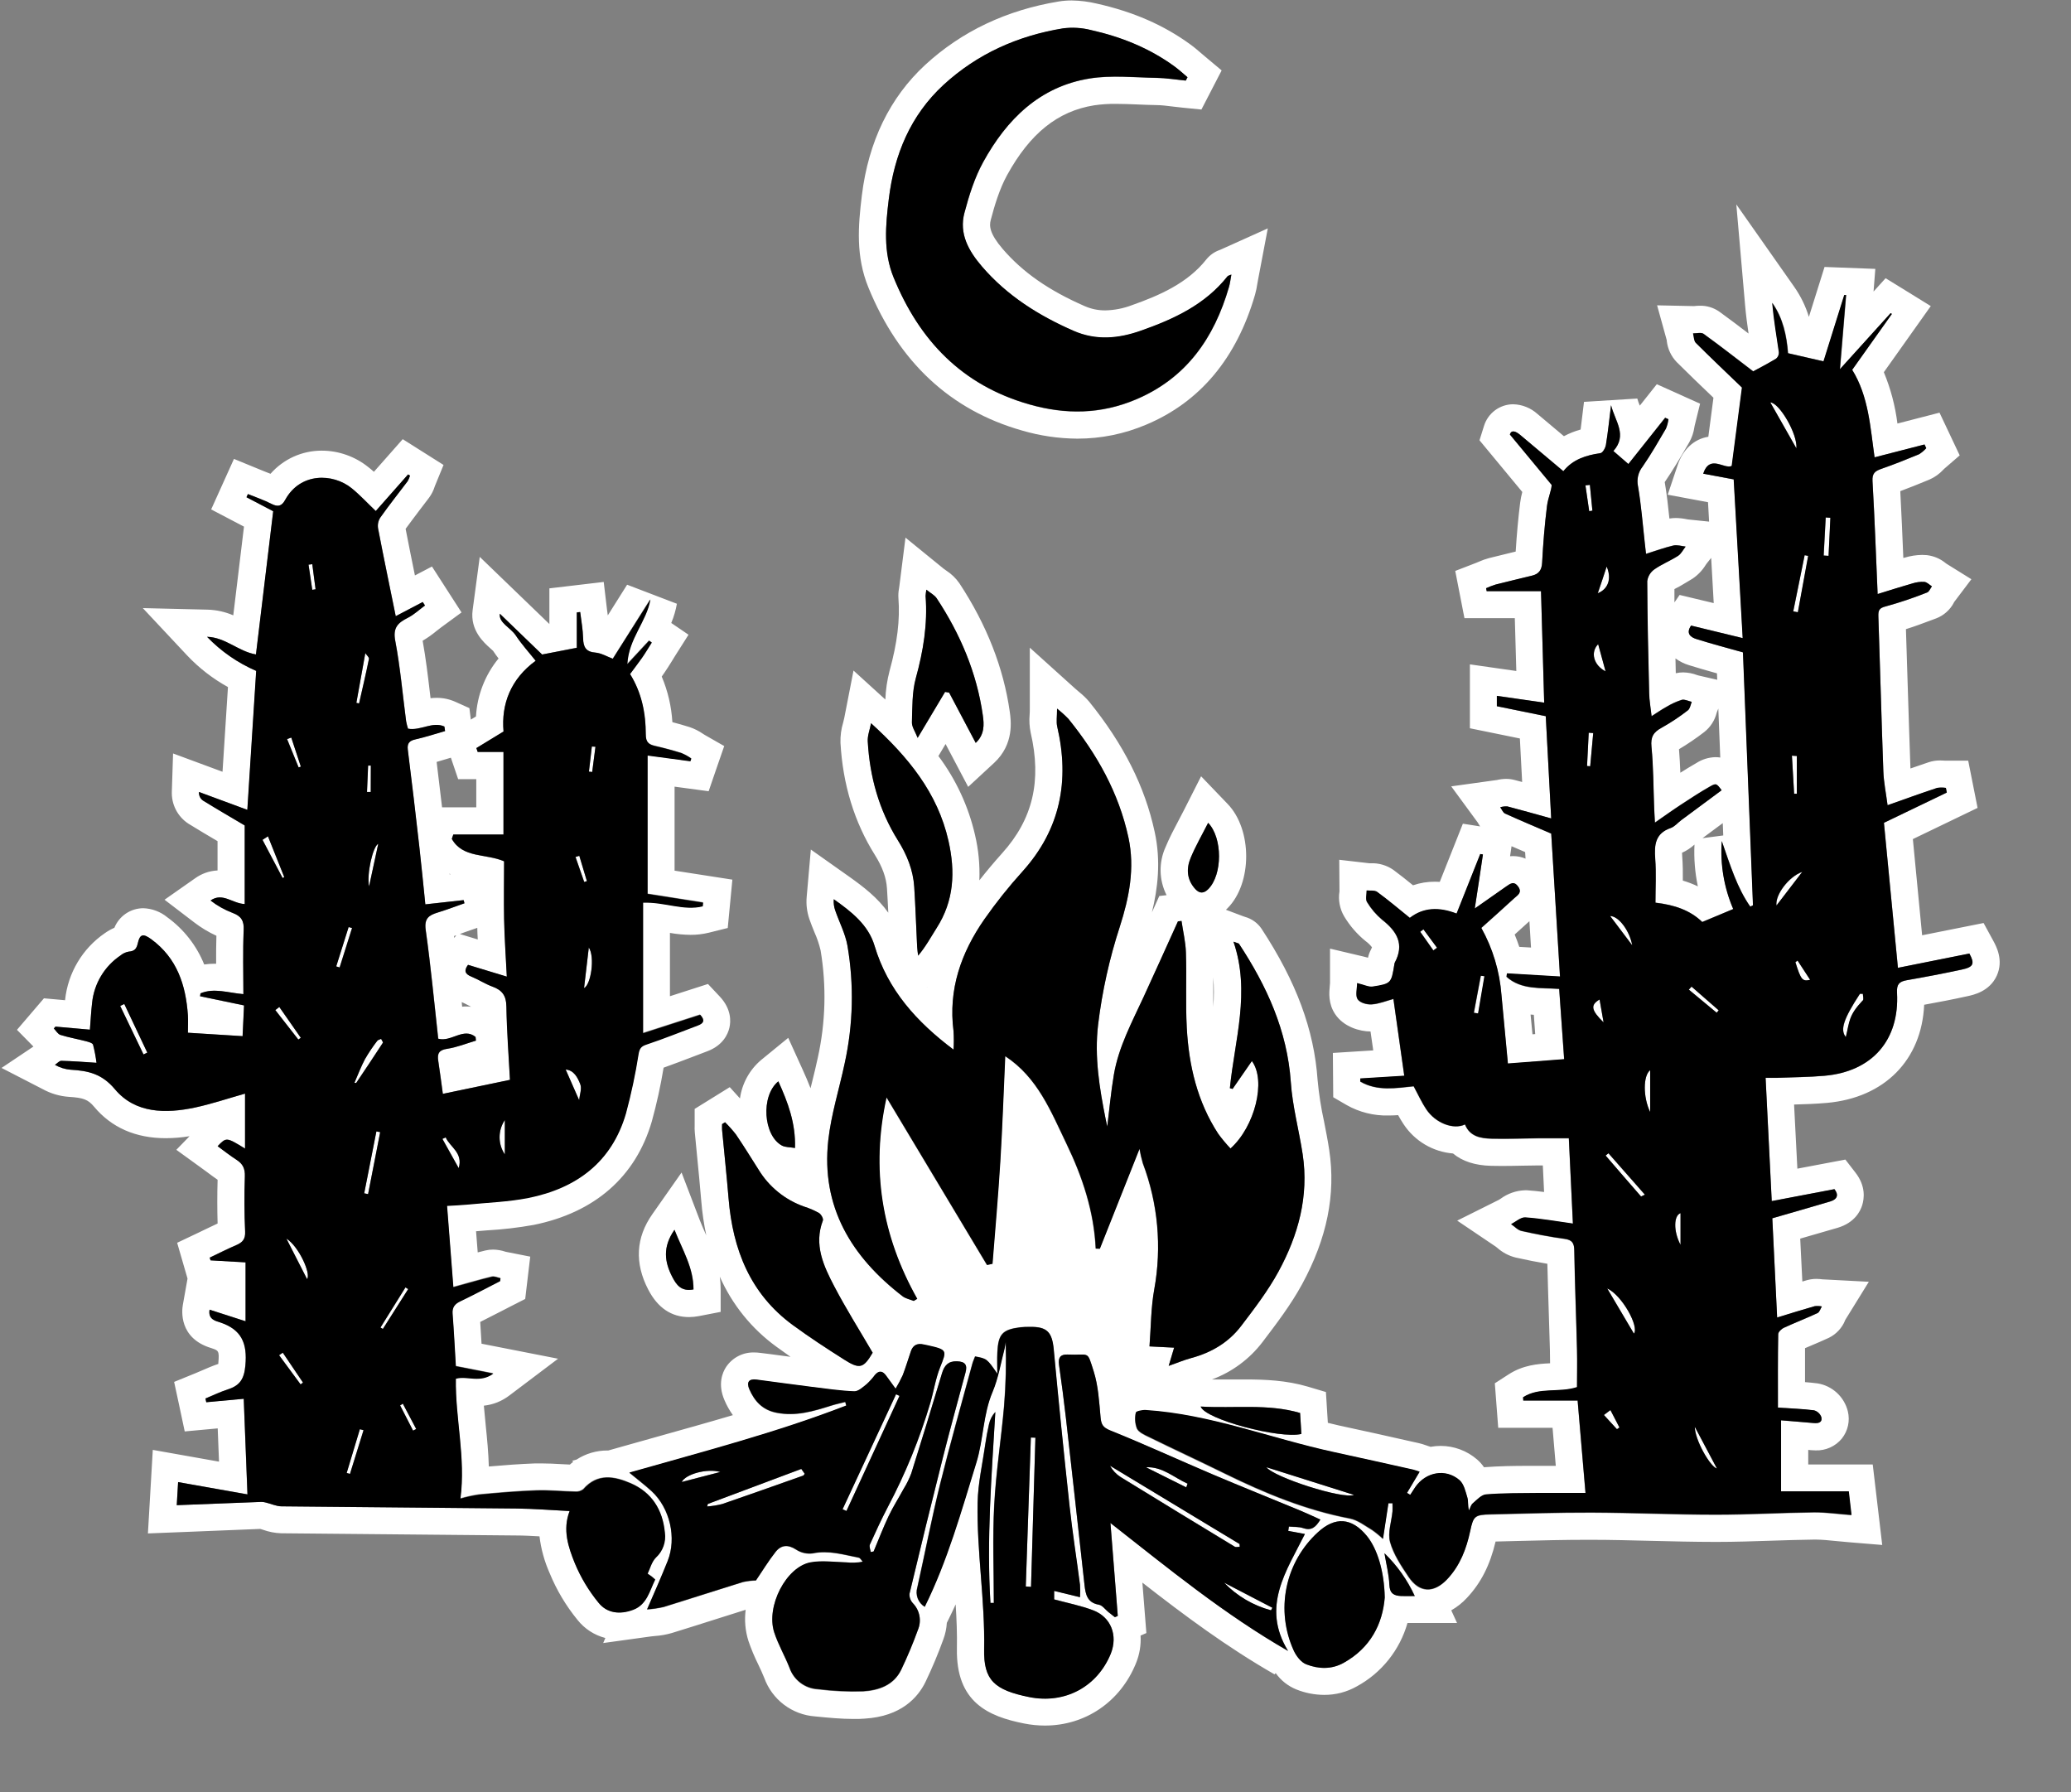 <svg xmlns="http://www.w3.org/2000/svg" xmlns:xlink="http://www.w3.org/1999/xlink" width="1040" zoomAndPan="magnify" viewBox="0 0 780 675" height="900" preserveAspectRatio="xMidYMid meet" version="1.0"><rect x="0" y="0" width="780" height="675" fill="#808080" stroke="none"/><defs><clipPath id="0eaef176eb"><path d="M 0.578 76 L 754 76 L 754 650 L 0.578 650 Z M 0.578 76 " clip-rule="nonzero"/></clipPath></defs><path fill="#ffffff" d="M 636.094 372.691 L 646.574 381.375 L 647.34 380.484 L 637.109 371.555 Z M 636.094 372.691 " fill-opacity="1" fill-rule="nonzero"/><path fill="#ffffff" d="M 677.156 230.594 C 678.445 223.508 679.738 216.43 681.035 209.355 L 679.684 209.09 L 675.418 230.258 Z M 677.156 230.594 " fill-opacity="1" fill-rule="nonzero"/><path fill="#ffffff" d="M 621.492 418.848 L 621.492 403.066 C 618.812 405.125 618.77 413.195 621.492 418.848 Z M 621.492 418.848 " fill-opacity="1" fill-rule="nonzero"/><path fill="#ffffff" d="M 675.746 298.996 L 676.77 298.996 L 676.77 284.762 L 674.875 284.605 Z M 675.746 298.996 " fill-opacity="1" fill-rule="nonzero"/><path fill="#ffffff" d="M 632.941 468.793 L 632.941 456.863 C 630.387 457.742 630.242 463.703 632.941 468.793 Z M 632.941 468.793 " fill-opacity="1" fill-rule="nonzero"/><path fill="#ffffff" d="M 646.664 553.016 C 644.035 548.059 641.344 542.988 638.305 537.246 C 638.285 542.211 644.137 552.422 646.664 553.016 Z M 646.664 553.016 " fill-opacity="1" fill-rule="nonzero"/><path fill="#ffffff" d="M 666.773 151.586 C 669.945 157.168 672.992 162.535 676.605 168.871 C 677.117 163.496 670.148 151.668 666.773 151.586 Z M 666.773 151.586 " fill-opacity="1" fill-rule="nonzero"/><path fill="#ffffff" d="M 700.527 374.289 C 694.316 383.812 693.008 387.836 695.219 390.582 C 696.703 384.602 696.18 382.555 701.594 376.789 C 702.012 376.336 701.594 375.137 701.594 374.297 Z M 700.527 374.289 " fill-opacity="1" fill-rule="nonzero"/><g clip-path="url(#0eaef176eb)"><path fill="#ffffff" d="M 750.68 354.207 L 747.078 347.602 L 723.93 352.219 L 720.441 315.996 L 744.816 304.25 L 741.285 286.461 L 732.637 286.461 C 732.168 286.461 731.523 286.379 730.766 286.379 C 729.258 286.367 727.789 286.594 726.355 287.066 C 724.082 287.824 721.801 288.613 719.531 289.41 C 719.152 279.086 718.836 268.602 718.508 258.441 C 718.289 251.266 718.062 244.098 717.832 236.934 C 721.137 235.91 724.309 234.711 727.418 233.547 L 729.324 232.84 C 730.73 232.281 732 231.5 733.129 230.488 C 734.258 229.477 735.176 228.301 735.883 226.961 L 735.883 226.867 L 742.48 218.133 L 733.078 212.285 L 732.875 212.133 C 730.785 210.41 728.395 209.387 725.711 209.059 C 725.137 209.059 724.543 208.977 723.949 208.977 C 721.711 209.008 719.516 209.348 717.371 210 L 716.848 210.113 C 716.512 201.848 716.152 193.379 715.703 184.961 C 718.945 183.754 722.477 182.352 726.672 180.609 C 728.676 179.727 730.422 178.484 731.91 176.883 L 732.168 176.613 L 738.082 171.496 L 730.48 155.406 L 714.629 159.5 C 713.785 152.828 712.082 146.383 709.512 140.168 L 727.184 115.27 L 717.871 109.516 L 710.168 104.773 L 705.633 109.793 L 706.301 101.262 L 687.176 100.535 L 681.281 119.336 C 680.055 115.324 678.242 111.598 675.848 108.152 L 653.949 76.98 L 657.254 114.941 C 657.574 118.578 658.043 122.113 658.555 125.605 C 654.965 122.859 651.301 120.082 647.605 117.41 C 646.531 116.645 645.367 116.07 644.105 115.68 C 642.848 115.293 641.559 115.109 640.238 115.137 C 639.504 115.141 638.77 115.184 638.039 115.27 L 637.703 115.27 L 624.113 114.984 L 627.766 128.184 C 627.766 128.277 627.766 128.367 627.766 128.473 C 627.941 129.957 628.352 131.379 628.992 132.73 C 629.633 134.082 630.473 135.301 631.512 136.379 C 636.074 140.926 640.668 145.328 645.121 149.578 L 645.336 149.773 L 643.41 164.48 C 638.09 165.32 633.863 169.168 631.859 175.141 L 628.113 186.305 L 643.289 189.129 L 643.699 196.441 L 635.859 195.633 L 635.184 195.52 C 633.859 195.246 632.523 195.098 631.172 195.078 C 630.359 195.082 629.551 195.145 628.75 195.273 C 628.289 190.789 627.777 186.191 626.988 181.562 C 630.059 177.066 632.809 172.414 635.43 167.93 L 636.227 166.559 C 637.238 164.754 637.887 162.828 638.172 160.781 C 638.172 160.617 638.234 160.465 638.254 160.34 L 640.301 152.027 L 624 144.691 L 617.594 152.762 C 617.227 151.891 616.914 151 616.652 150.09 L 596.578 151.34 C 596.383 152.887 596.207 154.41 596.035 155.824 C 595.789 157.934 595.562 159.922 595.309 161.754 C 593.121 162.367 591.023 163.203 589.016 164.266 L 579.102 155.938 C 577.844 154.797 576.426 153.906 574.852 153.27 C 573.277 152.633 571.641 152.293 569.941 152.242 C 569.328 152.242 568.719 152.289 568.109 152.387 C 567.504 152.484 566.91 152.633 566.324 152.824 C 565.742 153.02 565.18 153.258 564.633 153.539 C 564.086 153.824 563.566 154.148 563.074 154.516 C 562.582 154.879 562.121 155.285 561.691 155.723 C 561.262 156.164 560.871 156.637 560.516 157.141 C 560.164 157.641 559.852 158.168 559.582 158.723 C 559.312 159.273 559.09 159.844 558.91 160.434 L 557.223 165.809 L 573.34 185.27 C 572.988 186.59 572.723 187.93 572.543 189.281 C 571.824 194.945 571.273 201.008 570.852 207.719 L 569.184 208.125 C 566.391 208.793 563.598 209.469 560.816 210.176 C 559.457 210.543 558.137 211.016 556.855 211.59 L 556.035 211.938 L 548.086 215.008 L 551.555 232.789 L 570.523 232.789 L 571.09 252.695 L 553.609 250.195 L 553.609 274.262 L 572.43 278.105 L 573.289 294.488 L 570.332 293.711 C 569.324 293.453 568.301 293.32 567.262 293.324 C 566.039 293.332 564.836 293.488 563.648 293.781 L 563.516 293.781 L 546.57 296.137 L 556.621 309.84 L 556.68 309.953 C 556.863 310.281 557.121 310.723 557.469 311.223 L 550.961 310.199 L 542.262 332.105 C 541.648 332.105 541.035 332.043 540.441 332.043 C 537.613 332.031 534.859 332.48 532.184 333.395 C 529.789 331.441 527.336 329.473 524.766 327.578 C 523.504 326.703 522.133 326.055 520.656 325.629 C 519.18 325.207 517.676 325.031 516.141 325.102 L 515.77 325.102 L 504.402 323.789 L 504.484 335.258 C 504.484 335.414 504.484 335.555 504.484 335.711 C 504.223 337.344 504.25 338.977 504.559 340.602 C 504.871 342.227 505.449 343.75 506.297 345.172 C 508.434 348.707 511.098 351.781 514.297 354.391 C 515.227 355.055 516.039 355.84 516.734 356.746 C 516.625 357.059 516.488 357.359 516.324 357.648 C 515.816 358.602 515.453 359.609 515.23 360.668 C 514.707 360.523 514.125 360.359 513.5 360.219 L 500.926 357.246 L 500.926 370.184 C 500.926 370.375 500.871 370.91 500.832 371.297 C 500.598 373.785 500.188 377.965 502.879 381.949 C 506.082 386.723 512.086 388.43 516.18 388.453 L 517.203 395.57 L 502 396.531 L 502.133 413.215 L 507.188 416.152 C 509.582 417.508 512.113 418.516 514.785 419.184 C 517.453 419.852 520.164 420.152 522.914 420.086 C 524.16 420.086 525.391 420.035 526.578 419.953 C 527.223 421.121 527.906 422.297 528.695 423.465 C 529.73 425.02 530.926 426.434 532.281 427.715 C 533.637 428.996 535.117 430.109 536.727 431.059 C 538.332 432.004 540.023 432.758 541.805 433.32 C 543.582 433.883 545.398 434.242 547.258 434.395 C 550.758 437.336 555.531 438.887 561.582 439.043 C 562.953 439.043 564.324 439.094 565.676 439.094 C 568.387 439.094 571.078 439.031 573.699 438.98 C 575.641 438.98 577.586 438.91 579.539 438.891 L 581.074 438.891 L 581.547 448.895 C 579.438 448.629 577.301 448.402 575.141 448.25 C 574.844 448.25 574.559 448.25 574.262 448.25 C 572.633 448.312 571.051 448.613 569.512 449.148 C 567.977 449.684 566.551 450.434 565.234 451.395 C 564.98 451.559 564.734 451.742 564.508 451.855 L 548.824 459.68 L 563.363 469.488 C 563.543 469.617 563.719 469.754 563.883 469.898 C 565.895 471.688 568.203 472.914 570.812 473.574 C 575.078 474.527 578.996 475.305 582.785 475.93 C 582.918 482.016 583.121 488.098 583.305 494.027 C 583.469 498.805 583.617 503.625 583.746 508.477 C 583.746 510.105 583.809 511.754 583.809 513.402 C 579.172 513.617 573.574 514.078 568.109 517.633 L 562.996 520.941 L 564.273 537.695 L 584.738 537.695 L 585.957 552.031 C 583.754 552.031 581.562 552.031 579.387 552.031 L 575.742 552.031 C 570.281 552.031 564.621 552.113 558.922 552.555 C 558.18 551.469 557.312 550.496 556.324 549.637 C 554.418 547.992 552.285 546.727 549.926 545.848 C 547.566 544.965 545.129 544.523 542.609 544.516 C 541.332 544.52 540.062 544.633 538.805 544.863 L 537.781 544.535 L 537.199 544.332 C 536.25 543.984 535.285 543.691 534.301 543.461 L 531.836 542.918 C 522.852 540.871 513.57 538.82 504.414 536.855 C 502.992 536.547 501.547 536.199 500.105 535.832 L 499.379 524.227 L 492.492 522.18 C 484.449 519.824 476.508 519.496 469.133 519.496 C 467.586 519.496 466.062 519.496 464.508 519.496 L 460.047 519.496 C 458.715 519.496 457.539 519.496 456.445 519.496 C 460.215 518.102 463.719 516.207 466.957 513.816 C 470.191 511.426 473.031 508.633 475.477 505.438 L 475.68 505.168 C 480.797 498.43 486.117 491.469 490.387 483.664 C 499.809 466.344 503.156 449.785 500.617 433.043 C 500.074 429.418 499.367 425.871 498.695 422.434 C 497.551 417.246 496.734 412.012 496.246 406.723 C 494.938 387.809 488.215 369.691 475.098 349.711 C 474.359 348.633 473.461 347.715 472.398 346.957 C 471.336 346.199 470.176 345.645 468.918 345.297 C 468.723 345.234 468.457 345.152 468.09 345.008 L 461.723 342.613 L 462.359 342 C 471.668 332.598 471.691 312.422 462.359 302.754 L 452.371 292.348 L 445.852 305.211 C 445.188 306.543 444.504 307.844 443.805 309.133 C 442.137 312.277 440.43 315.535 438.965 319.047 C 438.324 320.473 437.844 321.949 437.535 323.484 C 437.223 325.016 437.082 326.562 437.117 328.125 C 437.152 329.688 437.359 331.23 437.738 332.746 C 438.117 334.262 438.66 335.719 439.367 337.113 L 436.625 337.43 L 433.852 343.574 C 436.031 334.707 437.309 324.27 434.875 313.25 C 431.211 296.23 423.137 280.203 410.215 264.246 C 409.098 262.938 407.867 261.746 406.52 260.672 C 406.027 260.266 405.496 259.793 404.809 259.199 L 387.855 243.91 L 387.855 266.809 C 387.855 267.699 387.855 268.469 387.785 269.164 C 387.59 271.434 387.723 273.684 388.184 275.914 C 392.398 294.07 388.992 308.488 377.461 321.289 C 374.449 324.645 371.582 328.055 368.855 331.531 C 369.086 325.754 368.539 320.047 367.215 314.418 C 365.98 309.043 364.199 303.852 361.879 298.848 C 359.555 293.844 356.742 289.133 353.434 284.719 L 356.133 280.191 L 364.648 296.332 L 374.43 287.281 C 382.031 280.234 380.773 271.367 380.305 268.016 C 377.973 251.52 371.598 235.246 361.352 219.68 C 360.008 217.75 358.352 216.148 356.379 214.867 C 356.062 214.641 355.727 214.414 355.355 214.129 L 341.031 202.473 L 338.719 220.785 C 338.668 221.172 338.617 221.473 338.586 221.707 C 338.363 222.871 338.293 224.047 338.371 225.23 C 339.004 233.422 337.941 242.129 335.047 252.613 C 334.117 256.164 333.586 259.773 333.449 263.438 L 321.457 252.523 L 317.977 270.371 C 317.875 270.852 317.73 271.445 317.57 272.062 C 316.809 274.562 316.469 277.121 316.547 279.73 C 317.426 295.434 321.773 309.617 329.457 321.883 C 332.344 326.473 333.809 330.52 334.062 334.613 C 334.258 337.613 334.41 340.676 334.555 343.719 C 330.613 338.129 325.254 334 319.934 330.223 L 305.383 319.93 L 303.828 337.688 C 303.566 340.582 303.906 343.406 304.848 346.156 C 305.453 347.906 306.117 349.547 306.762 351.121 C 307.746 353.316 308.516 355.582 309.066 357.922 C 310.184 364.602 310.656 371.328 310.484 378.098 C 310.309 384.867 309.496 391.559 308.043 398.172 C 307.387 401.305 306.609 404.418 305.801 407.703 C 305.629 408.41 305.441 409.117 305.27 409.824 C 304.348 407.418 303.344 405.125 302.363 402.953 L 296.867 390.848 L 286.574 399.258 C 284.426 401.098 282.676 403.258 281.316 405.738 C 279.961 408.223 279.086 410.863 278.695 413.664 L 274.848 409.414 L 261.629 417.609 L 261.629 423.324 C 261.629 423.465 261.629 423.609 261.629 423.754 C 261.59 424.664 261.609 425.57 261.688 426.477 C 261.965 429.551 262.262 432.52 262.559 435.539 C 263.102 441.008 263.652 446.664 264.113 452.203 C 264.461 456.59 265.094 460.934 266.008 465.238 C 265.926 465.066 265.844 464.883 265.773 464.707 C 264.965 462.883 264.195 461.164 263.52 459.414 L 256.695 441.562 L 245.707 457.23 C 239.473 466.078 238.953 475.664 244.152 485.66 C 247.723 492.523 252.867 496.004 259.5 496.004 C 260.734 496 261.961 495.879 263.172 495.645 L 271.422 494.047 L 271.422 485.641 C 271.426 484.02 271.32 482.402 271.102 480.797 C 273.438 486.066 276.414 490.941 280.039 495.422 C 283.664 499.898 287.812 503.828 292.477 507.207 C 294.227 508.496 295.977 509.738 297.727 510.965 C 296.562 510.801 295.395 510.66 294.219 510.504 C 291.578 510.148 288.938 509.789 286.297 509.48 C 285.559 509.379 284.812 509.328 284.066 509.328 C 283.027 509.297 282.004 509.395 280.988 509.621 C 279.977 509.852 279.008 510.203 278.082 510.676 C 277.16 511.152 276.309 511.734 275.531 512.426 C 274.754 513.117 274.078 513.891 273.496 514.754 C 272.125 516.805 270.234 521.238 272.863 527.312 C 273.711 529.301 274.766 531.176 276.023 532.934 C 267.328 535.516 258.484 537.98 249.422 540.523 C 244.367 541.934 239.297 543.363 234.215 544.801 L 229.098 546.246 L 228.801 546.246 C 226.734 546.238 224.707 546.523 222.719 547.105 C 220.734 547.688 218.875 548.543 217.137 549.668 L 215.457 550.148 L 215.898 550.516 C 215.469 550.836 215.051 551.152 214.641 551.543 L 211.438 551.387 C 209.031 551.254 206.535 551.109 203.945 551.109 C 203.168 551.109 202.391 551.109 201.613 551.109 C 195.73 551.324 189.816 551.777 184.105 552.277 C 183.965 546.941 183.441 541.77 182.93 536.703 C 182.676 534.203 182.43 531.766 182.234 529.371 C 185.809 528.973 189.023 527.68 191.883 525.496 L 210.188 511.684 L 181.363 506.031 C 181.211 503.324 181.047 500.582 180.863 497.836 C 183.512 496.516 186.133 495.176 188.68 493.852 L 192.938 491.66 L 197.809 489.184 L 199.699 473.238 L 190.562 471.434 L 190.34 471.375 C 188.832 470.871 187.281 470.605 185.691 470.586 C 184.719 470.582 183.754 470.695 182.809 470.922 L 179.922 471.648 L 179.297 463.684 C 180.656 463.559 182.031 463.457 183.453 463.344 C 189.336 463.02 195.18 462.336 200.98 461.297 C 224.035 456.637 239.434 443.148 245.5 422.289 C 247.336 415.633 248.812 408.898 249.934 402.082 C 253.566 400.793 257.094 399.43 260.613 398.098 C 262.52 397.363 264.426 396.633 266.336 395.918 C 272.352 393.676 274.164 389.395 274.715 387.039 C 275.266 384.684 275.523 380.004 271.07 375.27 L 266.641 370.559 L 252.316 375.168 L 252.316 351.328 C 254.879 351.781 257.461 352.023 260.062 352.055 C 262.414 352.07 264.734 351.797 267.02 351.234 L 274.09 349.473 L 275.832 331.266 L 254.066 327.887 L 254.066 296.25 L 266.898 297.973 L 269.621 290.035 L 272.762 280.961 L 265.383 276.742 C 265.156 276.617 264.941 276.465 264.719 276.32 C 263.152 275.246 261.473 274.406 259.672 273.805 C 257.625 273.16 255.48 272.547 253.238 271.961 C 252.879 266.008 251.539 260.281 249.227 254.785 C 249.531 254.355 249.84 253.926 250.148 253.473 C 251.172 251.98 252.102 250.504 252.98 249.082 L 254.004 247.41 L 259.316 239.035 L 252.816 234.609 C 253.793 232.273 254.496 229.863 254.938 227.371 L 236.191 220.199 L 228.914 231.754 C 228.801 230.945 228.68 230.133 228.586 229.316 L 227.379 219.156 L 206.914 221.574 L 206.914 235 L 180.688 209.715 L 178.008 229.754 C 176.984 237.395 182.324 242.047 184.598 244.094 C 184.965 244.41 185.5 244.883 185.723 245.117 C 186.379 246.141 187.062 247.055 187.77 247.977 C 185.234 251.07 183.238 254.484 181.785 258.215 C 180.332 261.945 179.492 265.812 179.266 269.809 L 177.332 270.996 L 176.789 266.676 L 171.551 264.32 C 169.273 263.297 166.887 262.789 164.387 262.805 C 163.641 262.805 162.898 262.848 162.156 262.938 L 161.941 261.113 C 161.176 254.633 160.387 247.965 159.18 241.297 C 161.027 240.207 162.773 238.973 164.418 237.602 C 164.961 237.172 165.492 236.738 166.047 236.34 L 173.824 230.637 L 162.691 213.348 L 156.273 216.707 C 155.086 210.891 153.891 204.992 152.766 199.156 C 154.41 196.891 156.133 194.66 157.879 192.312 C 159.145 190.684 160.387 189.047 161.617 187.41 C 162.574 186.102 163.289 184.668 163.766 183.117 L 163.824 182.965 L 167.051 175.098 L 159.785 170.512 L 151.68 165.391 L 140.824 177.68 C 140.18 177.098 139.512 176.523 138.777 175.961 C 136.277 173.938 133.508 172.387 130.477 171.316 C 127.445 170.246 124.32 169.711 121.105 169.711 C 119.285 169.711 117.484 169.906 115.707 170.289 C 113.93 170.672 112.211 171.242 110.551 171.992 C 108.895 172.742 107.336 173.664 105.871 174.746 C 104.41 175.832 103.078 177.059 101.879 178.426 L 99.762 177.598 L 97.254 176.574 L 88.117 172.824 L 79.531 191.844 L 91.891 198.324 L 87.859 231.73 C 84.793 230.418 81.594 229.703 78.262 229.594 L 53.785 229.008 L 70.504 246.859 C 75.008 251.613 80.125 255.574 85.855 258.738 L 83.809 290.641 L 65.184 283.746 L 64.723 297.941 C 64.664 299.152 64.762 300.352 65.016 301.535 C 65.27 302.723 65.676 303.852 66.227 304.934 C 66.781 306.012 67.465 307 68.277 307.898 C 69.094 308.797 70.008 309.574 71.027 310.23 C 74.723 312.516 78.375 314.676 81.934 316.773 L 81.934 327.805 C 78.797 327.977 75.953 328.98 73.402 330.816 L 61.973 338.832 L 73.113 347.344 C 75.719 349.348 78.516 351.035 81.504 352.402 C 81.395 355.938 81.383 359.461 81.402 362.93 L 80.852 362.93 C 79.531 362.926 78.219 363.023 76.91 363.219 C 75.473 359.656 73.57 356.363 71.207 353.34 C 68.84 350.316 66.105 347.68 62.996 345.43 C 61.723 344.387 60.316 343.574 58.777 342.992 C 57.238 342.41 55.645 342.09 54 342.027 C 52.828 342.027 51.68 342.199 50.559 342.543 C 49.438 342.883 48.391 343.383 47.418 344.039 C 46.445 344.695 45.59 345.48 44.852 346.391 C 44.109 347.305 43.523 348.305 43.082 349.391 C 41.805 349.949 40.598 350.633 39.461 351.441 C 37.387 352.863 35.484 354.496 33.762 356.332 C 32.039 358.168 30.535 360.168 29.246 362.332 C 27.957 364.496 26.914 366.77 26.117 369.16 C 25.32 371.551 24.789 373.996 24.52 376.5 C 24.52 376.562 24.52 376.613 24.52 376.676 L 16.551 375.957 L 6.391 387.828 L 12.59 394.125 L 0.578 402.176 L 16.008 410.121 C 19.109 411.832 22.43 412.816 25.965 413.07 C 31.418 413.398 33.188 414.094 35.43 416.777 C 41.996 424.645 51.094 428.637 62.453 428.637 C 65.449 428.625 68.426 428.375 71.387 427.891 L 66.414 433.012 L 75.969 439.934 C 76.656 440.426 77.332 440.957 78.016 441.43 C 79.273 442.371 80.562 443.332 81.957 444.285 C 81.793 449.898 81.801 455.418 81.957 460.766 C 80.43 461.461 78.957 462.188 77.504 462.883 L 74.59 464.289 L 66.719 468.023 L 70.629 481.504 L 68.859 491.438 C 68.5 493.484 67.293 503.93 79.48 507.656 L 79.734 507.738 C 82.262 508.578 82.652 508.715 82.23 513.27 C 82.23 513.398 82.23 513.523 82.23 513.641 C 79.949 514.406 77.82 515.34 75.93 516.16 C 75.129 516.508 74.324 516.863 73.516 517.184 L 65.582 520.418 L 67.383 528.773 L 69.574 539.066 L 81.996 537.922 L 82.488 550.445 L 57.543 546.02 L 55.711 577.48 L 72.746 576.805 L 98.02 575.781 C 98.285 575.855 98.656 575.977 99.043 576.098 C 101.258 576.898 103.539 577.34 105.891 577.422 C 120.801 577.59 135.715 577.73 150.625 577.84 C 165.238 577.965 179.852 578.102 194.473 578.25 C 197.336 578.25 200.223 578.414 203.191 578.578 C 203.777 583.387 205.051 588.008 207.016 592.434 C 209.641 598.824 213.137 604.691 217.504 610.039 C 218.836 611.715 220.398 613.141 222.191 614.305 C 223.988 615.473 225.922 616.324 227.992 616.859 L 227.184 618.754 L 245.133 616.273 C 245.613 616.203 246.156 616.164 246.617 616.113 C 248.77 615.969 250.887 615.602 252.961 615.004 C 258.312 613.367 263.715 611.645 268.945 609.988 C 272.902 608.727 276.875 607.457 280.844 606.23 C 280.336 610.199 280.68 614.094 281.867 617.914 C 282.918 621 284.172 624 285.621 626.914 C 286.441 628.645 287.207 630.285 287.832 631.863 C 288.191 632.859 288.621 633.824 289.117 634.762 C 289.617 635.699 290.18 636.594 290.805 637.445 C 291.434 638.301 292.117 639.105 292.859 639.863 C 293.605 640.617 294.398 641.316 295.242 641.957 C 296.086 642.598 296.969 643.176 297.898 643.688 C 298.824 644.199 299.781 644.645 300.773 645.02 C 301.766 645.395 302.777 645.695 303.812 645.926 C 304.844 646.152 305.891 646.305 306.945 646.383 L 307.684 646.457 C 312.156 646.895 316.77 647.348 321.559 647.348 C 322.973 647.348 324.352 647.348 325.652 647.223 C 339.434 646.383 345.719 639.246 348.562 633.41 C 351.086 628.152 353.34 622.785 355.316 617.301 C 356.047 615.316 356.477 613.266 356.605 611.156 L 357.383 609.578 C 358.262 607.797 359.113 606.004 359.93 604.199 C 360.289 609.805 360.504 615.281 360.402 620.781 C 360.004 641.121 372.301 646.383 385.656 649.047 C 388.258 649.566 390.883 649.832 393.535 649.836 C 408.812 649.836 421.941 640.875 427.812 626.445 C 429.195 623.078 429.781 619.578 429.574 615.949 L 431.754 614.996 L 430.258 596.008 C 446.281 608.504 462.082 620.258 480.02 630.551 L 480.469 630.09 C 482.473 632.879 485.062 634.926 488.234 636.234 C 491.602 637.578 495.094 638.258 498.715 638.285 C 503.086 638.297 507.18 637.23 510.992 635.09 C 513.301 633.836 515.457 632.367 517.473 630.684 C 519.484 628.996 521.312 627.129 522.953 625.082 C 524.59 623.031 526.012 620.84 527.215 618.508 C 528.418 616.172 529.379 613.742 530.098 611.215 L 548.77 611.215 L 546.59 606.445 C 548.812 605.172 550.793 603.594 552.527 601.711 C 557.746 596.152 561.191 589.422 563.281 580.535 L 572.109 580.309 C 580.48 580.094 589.137 579.879 597.578 579.879 L 599.352 579.879 C 606.801 579.879 614.422 580.094 621.789 580.27 C 629.75 580.461 637.977 580.668 646.121 580.676 L 646.461 580.676 C 653.438 580.676 660.438 580.441 667.223 580.215 C 672.523 580.043 678.008 579.859 683.34 579.797 L 683.719 579.797 C 686.09 579.797 688.617 580.051 691.535 580.348 C 693.141 580.504 694.777 580.668 696.477 580.801 L 708.898 581.824 L 705.328 551.512 L 681.035 551.512 L 681.035 546.02 L 682.059 546.125 C 682.652 546.125 683.227 546.207 683.777 546.207 C 684.723 546.242 685.656 546.168 686.582 545.984 C 687.508 545.805 688.402 545.52 689.262 545.133 C 690.121 544.746 690.93 544.266 691.68 543.695 C 692.43 543.121 693.105 542.469 693.703 541.742 C 694.27 541.027 694.746 540.262 695.133 539.441 C 695.523 538.621 695.816 537.766 696.012 536.879 C 696.207 535.992 696.301 535.094 696.289 534.188 C 696.281 533.277 696.168 532.383 695.953 531.5 C 695.621 530.156 695.105 528.891 694.398 527.703 C 693.695 526.512 692.836 525.449 691.816 524.512 C 690.801 523.578 689.672 522.809 688.426 522.203 C 687.184 521.602 685.879 521.191 684.516 520.973 C 682.938 520.766 681.383 520.625 679.828 520.5 C 679.828 516.16 679.828 511.93 679.828 507.711 L 682.02 506.777 C 684.238 505.844 686.531 504.871 688.832 503.797 C 690.207 503.113 691.418 502.211 692.465 501.09 C 693.512 499.965 694.328 498.695 694.91 497.273 L 694.91 497.18 L 703.855 482.711 L 686.746 481.809 L 686.562 481.809 C 685.742 481.695 684.922 481.633 684.094 481.625 C 682.898 481.621 681.719 481.785 680.566 482.105 L 678.816 482.617 L 678.016 466.457 C 682.855 465.066 687.473 463.734 692.16 462.363 C 698.441 460.477 700.652 456.219 701.367 453.84 C 702.086 451.465 702.812 446.766 698.859 441.656 L 695.023 436.688 L 676.941 440.109 L 675.703 415.961 C 679.727 415.848 683.891 415.715 688.055 415.344 C 709.84 413.41 723.777 399.113 724.699 378.387 C 730.348 377.359 735.699 376.336 740.957 375.168 C 743.238 374.688 749.316 373.387 752.027 367.477 C 754.742 361.57 751.785 356.234 750.68 354.207 Z M 253.227 480.93 C 250.301 475.297 249.461 469.664 254.066 463.129 C 257.137 470.895 261.23 477.363 261.23 485.59 C 256.543 486.48 254.75 483.848 253.227 480.93 Z M 637.496 217.898 C 639.523 216.516 641.18 214.777 642.461 212.684 C 642.594 212.5 642.707 212.316 642.84 212.152 L 644.477 210.102 L 645.438 227.125 L 632.586 224.051 L 630.641 226.867 C 630.641 225.188 630.641 223.52 630.641 221.84 C 631.266 221.48 631.949 221.133 632.688 220.766 C 634.098 219.883 635.797 218.992 637.496 217.898 Z M 639.543 254.344 L 639.227 254.242 C 637.523 253.598 635.766 253.258 633.945 253.219 C 633.004 253.219 632.07 253.324 631.152 253.535 C 631.113 251.68 631.07 249.816 631.031 247.945 C 632.586 249.098 634.293 249.949 636.145 250.504 C 639.688 251.621 643.215 252.613 646.664 253.578 L 646.758 256.004 Z M 647.168 266.848 L 647.902 285.281 C 647.285 285.188 646.664 285.141 646.039 285.141 C 643.449 285.227 641.062 285.969 638.879 287.371 C 636.832 288.539 634.855 289.75 632.871 291.008 C 632.758 288.09 632.605 285.129 632.359 282.148 C 635.641 280.191 638.797 278.047 641.824 275.719 C 642.996 274.801 643.984 273.719 644.797 272.473 C 645.605 271.223 646.191 269.879 646.551 268.438 L 646.625 268.191 Z M 490.141 540.012 C 482.156 541.977 453.844 534.543 452.207 529.695 C 464.844 530.465 477.461 528.539 489.648 532.113 C 489.82 534.91 489.977 537.469 490.141 540.012 Z M 456.945 379.152 C 456.945 376.531 456.945 373.867 456.945 371.133 C 456.945 370.109 456.945 369.086 456.945 368.062 C 457.258 371.758 457.258 375.457 456.945 379.152 Z M 448.473 323.012 C 450.312 318.566 452.75 314.379 455.031 309.871 C 460.527 315.586 460.445 329.41 455.102 334.809 C 453.457 336.477 451.848 336.621 450.191 334.809 C 446.938 331.254 446.711 327.098 448.461 323.012 Z M 344.961 255.367 C 347.773 245.188 349.434 235.02 348.625 224.48 C 348.672 223.684 348.77 222.891 348.922 222.105 C 350.496 223.387 351.992 224.152 352.809 225.344 C 361.68 238.789 367.922 253.434 370.172 269.512 C 370.633 272.777 370.898 276.68 367.484 279.812 L 357.477 260.859 L 355.949 260.582 L 345.617 277.898 C 344.676 275.48 343.414 273.805 343.477 272.094 C 343.66 266.438 343.496 260.672 344.961 255.367 Z M 326.82 279.191 C 326.695 277.02 327.598 274.797 328.066 272.359 C 342.055 285.078 353.137 298.523 357.23 316.684 C 359.848 328.297 359.328 339.211 352.777 349.453 C 350.609 352.855 348.684 356.438 345.801 359.891 C 345.668 358.773 345.473 357.668 345.422 356.551 C 345.043 349.035 344.809 341.516 344.328 334.02 C 343.918 327.641 341.555 321.883 338.188 316.496 C 331.086 305.07 327.566 292.523 326.82 279.191 Z M 349.168 371.75 L 349.168 371.914 L 349.113 371.84 Z M 311.949 429.469 C 313.023 419.645 316.105 410.008 318.16 400.32 C 319.746 393.066 320.625 385.73 320.797 378.305 C 320.969 370.883 320.43 363.512 319.184 356.191 C 318.387 351.613 316.117 347.305 314.57 342.879 C 314.086 341.508 313.902 340.098 314.027 338.648 C 320.648 343.328 327.023 348.309 329.375 356.141 C 334.379 372.906 345.32 384.91 359.133 395.293 C 359.277 392.98 359.277 390.672 359.133 388.359 C 357.086 372.641 361.969 358.793 370.766 346.168 C 375.168 339.879 379.945 333.895 385.094 328.203 C 399.418 312.32 402.918 294.039 398.18 273.648 C 397.77 271.867 398.117 269.91 398.117 266.859 C 399.629 268.055 401.055 269.34 402.395 270.719 C 413.141 284.035 421.367 298.555 425.008 315.434 C 427.484 326.934 425.277 338.016 421.766 348.953 C 417.84 360.996 415.109 373.305 413.578 385.883 C 412.137 398.059 414.102 409.836 416.453 421.645 C 416.668 422.738 416.926 423.812 417.027 424.266 C 417.797 418.121 418.391 411.359 419.523 404.695 C 421.305 394.238 426.32 384.961 430.707 375.465 C 435.098 365.973 439.336 356.48 443.645 346.984 L 444.992 346.832 C 445.566 350.785 446.527 354.727 446.652 358.691 C 446.938 368.152 446.469 377.648 446.977 387.102 C 447.746 401.273 450.938 414.883 458.828 426.988 C 460.25 428.93 461.789 430.773 463.441 432.52 C 472.582 424.328 477 407.02 471.496 399.594 L 464.23 410.09 L 463.207 409.816 C 465.008 391.637 471.055 373.582 464.566 354.645 C 466.031 355.199 466.512 355.219 466.664 355.453 C 477.102 371.34 484.816 388.133 486.16 407.551 C 486.781 416.656 489.227 425.629 490.621 434.691 C 493.016 450.512 488.961 465.199 481.512 478.879 C 477.574 486.133 472.469 492.789 467.453 499.363 C 462.758 505.508 456.309 509.391 448.77 511.406 C 445.984 512.152 443.293 513.289 440.164 514.387 C 440.898 511.93 441.523 509.82 442.211 507.523 L 432.93 507.055 C 433.504 499.66 433.461 492.461 434.742 485.496 C 435.453 481.535 435.895 477.543 436.066 473.52 C 436.238 469.496 436.137 465.48 435.766 461.473 C 435.395 457.465 434.754 453.5 433.844 449.578 C 432.938 445.656 431.77 441.812 430.34 438.051 C 429.82 436.27 429.406 434.469 429.094 432.641 C 423.977 445.586 419.043 457.938 414.141 470.277 L 412.609 470.215 C 411.941 456.188 407.605 443.191 401.637 430.82 C 395.797 418.703 390.801 405.781 378.512 397.742 C 377.891 411.516 377.488 424.438 376.66 437.344 C 375.832 450.246 374.719 463.078 373.715 475.941 L 371.668 476.391 L 333.809 413.266 C 327.832 440.25 331.996 465.383 345.371 489.133 L 344.051 489.922 C 342.629 489.348 340.98 489.039 339.824 488.137 C 320.688 473.309 309.207 454.559 311.949 429.469 Z M 293.145 407.223 C 296.766 415.203 299.691 422.934 299.426 432.324 C 297.492 431.988 295.785 432.098 294.504 431.414 C 287.504 427.656 286.43 412.703 293.145 407.223 Z M 274.406 451.363 C 273.691 442.75 272.77 434.148 271.961 425.535 C 271.902 424.809 271.961 424.059 271.961 423.332 L 273.078 422.637 C 274.547 424.074 275.91 425.602 277.172 427.227 C 280.105 431.555 282.859 436.012 285.664 440.426 C 287.637 443.68 290.098 446.504 293.047 448.902 C 296 451.301 299.27 453.133 302.855 454.395 C 304.809 455.004 306.676 455.809 308.461 456.812 C 309.258 457.305 310.18 458.93 309.926 459.617 C 306.434 468.773 310.191 476.75 314.211 484.43 C 318.633 492.891 323.75 500.992 328.672 509.43 C 325.223 515.266 323.82 515.77 317.887 511.988 C 311.316 507.82 304.789 503.562 298.527 498.965 C 282.531 487.195 275.984 470.535 274.406 451.363 Z M 172.555 293.426 L 179.379 293.426 L 179.379 304.043 L 166.496 304.043 C 165.812 298.227 165.137 292.543 164.449 286.941 L 167.266 286.102 L 169.812 285.344 Z M 169.719 329.27 L 169.309 329.27 L 169.309 328.98 Z M 225.457 603.629 C 221.734 599.094 218.742 594.121 216.48 588.707 C 214.035 582.633 211.797 576.141 214.516 569.055 C 207.66 568.715 201.113 568.172 194.555 568.102 C 165.023 567.773 135.504 567.609 105.973 567.273 C 104.059 567.273 102.156 566.34 100.242 565.879 C 99.672 565.707 99.086 565.613 98.492 565.602 C 87.879 566 77.281 566.422 66.555 566.84 C 66.738 563.676 66.875 561.434 67.066 558.148 L 93.18 562.754 C 92.711 550.559 92.25 538.73 91.777 526.746 L 77.668 528.047 L 77.363 526.645 C 80.184 525.477 82.938 524.137 85.824 523.203 C 90.316 521.75 91.965 519.262 92.402 514.172 C 93.16 505.98 91.012 500.695 82.938 498 C 81.332 497.469 78.25 496.926 78.918 493.199 L 92.465 497.559 L 92.465 475.359 L 79.266 474.602 L 78.969 473.574 C 82.305 471.988 85.598 470.309 88.996 468.855 C 91.348 467.832 92.445 466.613 92.301 463.734 C 91.984 456.844 91.965 449.91 92.199 443.008 C 92.301 440.086 91.43 438.242 89.047 436.727 C 86.664 435.211 84.309 433.359 81.945 431.609 C 85.23 428.199 85.23 428.199 92.27 432.508 L 92.27 411.863 C 85.855 413.676 79.734 415.746 73.461 417.098 C 62.383 419.48 50.953 419.371 43.266 410.223 C 38.305 404.285 33.035 403.25 26.566 402.859 C 24.469 402.684 22.504 402.074 20.672 401.027 C 21.473 400.496 22.281 399.492 23.059 399.512 C 27.262 399.605 31.457 399.953 36.359 400.262 C 36.07 397.953 35.629 395.676 35.039 393.43 C 34.824 392.762 33.32 392.406 32.34 392.109 C 29.156 391.277 25.891 390.715 22.762 389.742 C 21.738 389.434 21.094 388.156 20.273 387.324 L 20.879 386.617 L 33.852 387.766 C 34.141 384.18 34.305 380.914 34.684 377.68 C 34.863 375.891 35.234 374.145 35.801 372.438 C 36.367 370.734 37.109 369.109 38.031 367.566 C 38.953 366.027 40.031 364.605 41.27 363.301 C 42.504 361.996 43.867 360.844 45.355 359.84 C 46.25 359.086 47.273 358.602 48.426 358.383 C 50.543 358.219 51.402 357.43 51.883 355.25 C 52.672 351.695 53.93 351.5 56.926 353.684 C 66.648 360.789 69.984 370.949 70.762 382.359 C 70.906 384.488 70.762 386.629 70.762 388.922 L 91.398 390.234 C 91.574 386.445 91.758 382.645 91.941 378.652 L 75.387 375.199 L 75.551 374.113 C 80.668 371.965 85.887 373.918 91.707 374.41 C 91.707 366.312 91.461 358.301 91.82 350.312 C 91.973 346.781 90.859 345.031 87.727 343.852 C 84.695 342.703 81.898 341.137 79.336 339.152 C 83.84 335.977 87.523 340.266 92.207 340.484 L 92.207 310.887 C 87.348 308.008 81.852 304.812 76.441 301.473 C 75.934 301.105 75.551 300.637 75.293 300.066 C 75.035 299.5 74.934 298.902 74.988 298.277 L 93.191 305.008 C 94.316 287.23 95.422 269.973 96.527 252.676 C 89.496 249.621 83.32 245.332 77.996 239.812 C 84.914 239.988 89.844 245.375 96.414 246.449 C 98.543 228.762 100.703 210.902 102.91 192.52 L 92.844 187.246 C 93.027 186.844 93.211 186.445 93.387 186.047 C 96.344 187.254 99.383 188.281 102.207 189.723 C 104.621 190.961 106.074 190.746 107.426 188.238 C 113.113 177.863 125.422 178.141 132.484 183.875 C 135.688 186.477 138.512 189.551 141.539 192.438 L 153.715 178.652 L 154.441 179.102 C 154.23 179.84 153.934 180.539 153.551 181.203 C 150.105 185.801 146.512 190.285 143.195 194.977 C 142.414 196.266 142.16 197.652 142.43 199.137 C 144.539 210.094 146.82 221.031 149.059 232.039 L 159.23 226.703 L 160.082 228.016 C 157.941 229.582 155.988 231.457 153.633 232.645 C 149.93 234.52 147.914 236.34 148.875 241.309 C 150.801 251.293 151.668 261.484 152.969 271.59 C 153.148 272.543 153.387 273.484 153.684 274.406 C 158.402 275.289 162.895 271.582 167.387 273.598 L 167.602 275.277 C 163.898 276.301 160.234 277.562 156.48 278.402 C 154.156 278.914 153.266 279.875 153.562 282.293 C 155.07 294.438 156.512 306.594 157.891 318.762 C 158.711 325.93 159.406 333.199 160.164 340.543 L 174.652 338.988 L 174.969 340.176 C 171.621 341.344 168.309 342.613 164.922 343.648 C 161.535 344.68 159.754 345.871 160.367 350.211 C 162.289 363.852 163.57 377.586 165.086 391.176 C 169.914 392.59 174.59 386.793 179.145 390.512 C 179.145 390.98 179.234 391.441 179.285 391.902 C 175.676 392.926 172.125 394.402 168.449 394.977 C 165.301 395.438 164.676 396.809 165.094 399.531 C 165.719 403.559 166.219 407.594 166.824 411.945 L 192.109 406.672 C 191.617 397.402 190.902 388.238 190.77 379.102 C 190.77 375.004 189.191 372.887 185.52 371.562 C 182.777 370.539 180.281 368.902 177.566 367.797 C 175.145 366.77 174.715 365.523 176.309 363.359 L 190.902 367.828 C 190.531 360.402 190.031 353.234 189.879 346.043 C 189.723 338.855 189.879 331.492 189.879 324.395 C 183.062 321.426 174.324 323.289 170.191 315.957 L 170.754 314.316 L 189.641 314.316 L 189.641 283.184 L 179.922 283.184 L 179.43 281.738 L 189.664 275.492 C 188.762 265.25 192.301 255.746 201.758 248.867 C 199.25 245.703 196.508 242.723 194.277 239.332 C 192.293 236.32 187.801 234.59 188.27 231.137 L 204.191 246.5 L 217.199 243.91 L 217.199 230.594 L 218.477 230.441 C 218.867 233.707 219.5 236.977 219.57 240.254 C 219.645 243.531 220.535 245.445 224.258 245.73 C 226.449 245.918 228.555 247.219 230.758 248.027 L 244.898 225.586 C 243.453 234.035 236.711 240.336 236.199 249.98 L 244.387 241.164 L 245.41 241.871 C 244.191 243.777 243.047 245.73 241.758 247.586 C 240.312 249.633 238.746 251.684 237.223 253.73 C 241.602 260.754 243.137 268.488 243.148 276.484 C 243.148 279.332 244.172 280.266 246.625 280.816 C 249.973 281.586 253.309 282.465 256.582 283.5 C 257.895 284.047 259.133 284.73 260.297 285.551 C 260.184 285.898 260.062 286.258 259.938 286.574 L 243.824 284.414 L 243.824 336.477 L 264.727 339.754 L 264.594 341.16 C 257.434 342.961 250.27 339.488 242.133 339.785 L 242.133 388.945 L 263.621 382.012 C 265.578 384.059 264.922 385.234 262.754 386.047 C 256.316 388.453 249.941 391.043 243.426 393.215 C 241.379 393.891 240.805 394.68 240.426 396.777 C 239.246 404.32 237.664 411.773 235.68 419.145 C 230.328 437.578 217.035 447.328 198.953 450.973 C 191.371 452.512 183.523 452.727 175.797 453.492 C 173.414 453.73 171.02 453.801 168.297 453.973 C 169.105 464.398 169.883 474.395 170.672 484.586 C 175.98 483.129 180.578 481.777 185.211 480.652 C 186.184 480.426 187.352 481.02 188.426 481.227 C 188.426 481.594 188.332 481.953 188.293 482.312 C 183.297 484.863 178.344 487.492 173.301 489.91 C 171.191 490.934 170.23 492.172 170.383 494.621 C 170.895 501.227 171.223 507.863 171.613 514.344 L 185.723 517.109 C 180.75 520.871 175.84 517.859 171.613 519.066 C 171.367 534.109 175.379 548.766 173.332 564.23 C 175.629 563.562 177.957 563.055 180.32 562.703 C 187.484 562.027 194.75 561.402 201.973 561.148 C 206.812 560.973 211.672 561.516 216.531 561.609 C 217.668 561.707 218.691 561.414 219.602 560.727 C 224.934 554.582 231.359 555.82 237.5 558.473 C 245.398 561.895 249.523 568.43 250.332 577.012 C 250.453 577.863 250.473 578.723 250.387 579.578 C 250.301 580.438 250.113 581.273 249.824 582.086 C 249.539 582.902 249.156 583.668 248.684 584.391 C 248.211 585.109 247.656 585.766 247.027 586.352 C 245.359 587.98 244.734 590.691 243.832 592.496 C 244.855 593.141 245.812 593.875 246.699 594.699 C 244.59 598.969 243.629 604.141 238.391 606.094 C 233.609 608.102 228.668 607.609 225.457 603.617 Z M 175.387 350.938 C 176.41 350.582 177.363 350.223 178.344 349.914 L 179.758 349.422 C 179.758 350.879 179.871 352.34 179.941 353.797 L 173.199 351.746 Z M 171.828 352.199 L 171.102 353.223 L 171.008 352.516 Z M 173.875 377.371 C 174.633 377.688 175.52 378.148 176.473 378.641 L 177.426 379.145 C 176.848 379.078 176.266 379.043 175.684 379.039 C 175.121 379.039 174.578 379.039 174.059 379.121 C 174.07 379 173.934 377.82 173.895 377.371 Z M 339.375 628.973 C 336.527 634.812 330.871 636.695 325.047 637.055 C 319.32 637.23 313.613 636.961 307.93 636.246 C 306.742 636.172 305.59 635.926 304.477 635.508 C 303.359 635.094 302.332 634.523 301.387 633.797 C 300.441 633.074 299.621 632.227 298.93 631.258 C 298.234 630.289 297.699 629.242 297.32 628.113 C 295.547 623.609 293.051 619.359 291.566 614.801 C 288.418 605.039 296.027 590.223 305.238 588.469 C 309.535 587.672 314.121 588.348 318.539 588.469 C 320.676 588.715 322.801 588.637 324.914 588.246 C 324.426 587.711 324.004 586.812 323.422 586.699 C 317.711 585.594 312.164 583.801 306.086 585.07 C 305 585.215 303.918 585.168 302.848 584.926 C 301.773 584.688 300.777 584.266 299.855 583.668 C 296.785 581.621 294.168 581.887 292.09 584.516 C 289.285 588.062 286.973 591.973 284.691 595.27 C 283.047 595.316 281.418 595.516 279.812 595.863 C 269.824 598.938 259.898 602.203 249.91 605.266 C 247.859 605.734 245.781 606.039 243.68 606.176 C 246.277 600.105 248.98 594.082 251.438 587.957 C 254.906 579.273 252.297 568.02 245.398 561.66 C 242.973 559.418 240.281 557.418 237.008 554.676 C 264.738 546.77 292.262 539.703 318.703 529.41 C 318.582 528.961 318.449 528.508 318.324 528.059 C 316.547 528.52 314.746 528.887 313.004 529.441 C 306.301 531.57 299.703 533.539 292.426 532.105 C 287.168 531.078 284.191 527.793 282.195 523.254 C 281.09 520.695 281.938 519.262 284.918 519.652 C 291.863 520.562 298.793 521.523 305.738 522.395 C 311.051 523.062 316.359 523.859 321.703 524.055 C 323.258 524.117 324.996 522.457 326.43 521.309 C 327.562 520.266 328.586 519.121 329.5 517.879 C 331.137 515.984 332.57 516.457 333.816 518.289 C 334.738 519.598 335.699 520.891 337.285 523.062 C 338.281 521.402 339.18 519.695 339.988 517.941 C 341.125 514.969 342.035 511.918 343.059 508.918 C 343.875 506.574 345.566 505.844 347.898 506.43 C 348.391 506.551 348.922 506.625 349.402 506.738 C 356.871 508.406 356.566 508.652 354.027 515.082 C 352.34 519.312 351.672 523.941 350.383 528.344 C 346.352 541.938 341.023 554.996 334.402 567.527 C 331.977 572.168 329.777 576.918 327.629 581.691 C 327.289 582.438 327.812 583.574 327.945 584.527 L 329.027 584.312 C 330.891 579.859 332.609 575.332 334.676 571 C 336.367 567.457 338.504 564.129 340.375 560.668 C 341.52 558.82 342.469 556.883 343.23 554.848 C 347.176 542.32 351.023 529.77 354.785 517.191 C 355.664 514.266 357.016 512.594 360.391 512.695 C 363.77 512.801 364.402 514.129 363.613 517.027 C 360.77 527.586 357.844 538.137 355.164 548.777 C 350.836 565.914 346.629 583.078 342.535 600.27 C 342.5 600.934 342.598 601.574 342.832 602.199 C 343.062 602.82 343.406 603.371 343.867 603.852 C 344.488 604.5 345.008 605.227 345.418 606.027 C 345.832 606.828 346.117 607.672 346.285 608.559 C 346.449 609.441 346.48 610.332 346.387 611.23 C 346.289 612.125 346.066 612.988 345.719 613.816 C 343.859 618.977 341.742 624.027 339.375 628.973 Z M 418.348 622.676 C 413.23 635.242 401.055 641.754 387.652 639.062 C 374.5 636.441 370.398 632.703 370.633 621.047 C 370.992 602.613 367.82 584.273 368.18 565.848 C 368.32 558.516 370.012 551.203 371.055 543.891 C 371.422 541.371 371.871 538.852 372.445 536.375 C 372.824 534.598 373.625 533.035 374.852 531.695 C 373.449 555.711 371.523 579.633 373.008 603.605 L 374.258 603.605 C 374.258 591.316 373.746 579.027 374.398 566.812 C 375.066 554.336 377.031 541.934 378.113 529.48 C 378.777 521.434 378.977 513.375 378.719 505.301 C 378.574 506.152 378.504 507.035 378.289 507.863 C 376.844 513.281 375.953 518.922 373.805 524.043 C 370.164 532.668 370.398 542.066 367.668 550.785 C 361.969 569.156 356.777 587.734 348.227 605.062 C 347.621 604.691 347.094 604.234 346.641 603.691 C 346.188 603.148 345.836 602.543 345.586 601.883 C 345.336 601.219 345.195 600.535 345.176 599.824 C 345.152 599.117 345.242 598.426 345.453 597.75 C 348.336 584.812 350.836 571.789 354.008 558.934 C 357.773 543.719 362.078 528.641 366.172 513.504 C 366.406 512.656 366.797 511.855 367.195 510.77 C 371.656 511.609 371.656 511.609 375.578 517.273 C 375.578 514.633 375.473 511.969 375.578 509.328 C 375.926 502.324 377.48 500.652 384.324 499.781 C 385.473 499.672 386.621 499.625 387.773 499.648 C 394.312 499.527 396.203 501.594 396.82 508.172 C 398.66 527.738 400.637 547.289 402.742 566.832 C 403.828 576.836 405.402 586.781 406.703 596.766 C 406.797 598.324 406.797 599.879 406.703 601.438 L 396.973 599.07 L 396.973 602.277 C 402.09 603.668 406.988 604.641 411.645 606.371 C 418.461 608.992 421.07 615.918 418.348 622.625 Z M 418.227 573.621 C 419.25 585.961 420.098 597.289 420.988 608.605 L 419.902 609.074 L 417.438 607.129 C 416.25 606.176 415.188 604.602 413.875 604.375 C 409.426 603.605 408.852 600.422 408.453 596.891 C 406.141 575.969 403.812 555.047 401.465 534.121 C 400.699 527.402 399.832 520.703 398.855 514.02 C 398.477 511.387 399.367 510.055 402.016 510.176 C 410.531 510.566 409.312 508.355 411.891 516.414 C 413.641 521.914 413.938 527.914 414.5 533.742 C 414.746 536.488 415.352 537.625 418.195 538.77 C 431.086 543.953 443.723 549.781 456.516 555.219 C 467.547 559.906 478.68 564.352 489.75 568.941 C 492.176 569.965 494.551 571.082 497.293 572.32 C 495.543 575.176 493.965 576.59 490.867 575.547 C 489.176 574.984 487.254 575.125 485.441 574.941 C 485.359 575.496 485.27 576.039 485.188 576.59 L 491.469 577.75 C 484.531 591.613 474.902 605.082 485.125 621.785 C 461.039 607.898 440.285 590.855 418.227 573.57 Z M 506.062 626.23 C 501.496 628.77 496.586 628.566 491.992 626.781 C 490.035 626.016 488.246 623.711 487.305 621.66 C 486.457 619.816 485.762 617.914 485.215 615.957 C 484.664 614 484.277 612.012 484.043 609.996 C 483.809 607.977 483.734 605.953 483.824 603.922 C 483.91 601.891 484.152 599.883 484.559 597.891 C 484.961 595.898 485.52 593.953 486.23 592.047 C 486.941 590.145 487.797 588.309 488.801 586.543 C 489.801 584.773 490.934 583.098 492.203 581.508 C 493.469 579.922 494.852 578.441 496.352 577.074 C 502.848 571.07 509.121 571.512 514.77 578.383 C 518.738 583.195 521.359 591.695 521.551 601.629 C 520.723 611.562 516.191 620.578 506.062 626.23 Z M 527.742 601.035 C 525.082 600.926 523.445 600.137 523.312 596.828 C 523.141 592.844 522.105 588.891 521.449 584.918 C 526.266 589.582 530.082 594.957 532.891 601.047 C 530.453 601.047 529.082 601.098 527.711 601.035 Z M 738.82 365.172 C 731.953 366.648 725.066 367.961 718.16 369.168 C 715.305 369.668 714.281 370.672 714.457 373.891 C 715.477 391.77 705.062 403.59 687.156 405.156 C 681.312 405.676 675.418 405.699 669.555 405.922 C 668.051 405.984 666.559 405.922 664.961 405.922 C 665.738 421.488 666.484 436.504 667.273 452.355 L 690.891 447.859 C 692.516 449.91 692.086 451.648 689.305 452.488 C 682.141 454.621 674.977 456.648 667.488 458.828 C 668.051 470.441 668.676 483.047 669.309 496.199 C 674.293 494.684 678.855 493.238 683.461 491.93 C 684.363 491.82 685.262 491.852 686.152 492.031 C 685.621 492.879 685.293 494.16 684.535 494.52 C 680.383 496.465 676.082 498.102 671.918 500.027 C 670.977 500.469 669.719 501.625 669.707 502.477 C 669.547 511.633 669.605 520.789 669.605 530.129 C 674.629 530.465 678.938 530.59 683.207 531.152 C 683.844 531.328 684.406 531.641 684.891 532.094 C 685.375 532.543 685.73 533.078 685.957 533.703 C 686.418 535.82 684.738 536.098 683.012 535.934 C 678.918 535.555 674.898 535.227 670.781 534.91 L 670.781 561.793 L 696.23 561.793 C 696.578 564.754 696.875 567.332 697.254 570.672 C 692.211 570.281 687.699 569.586 683.207 569.648 C 670.836 569.801 658.473 570.539 646.113 570.527 C 630.527 570.527 614.953 569.789 599.359 569.73 C 586.715 569.68 574.055 570.148 561.406 570.414 C 555.402 570.547 554.848 571.008 553.652 576.715 C 552.238 583.441 549.836 589.688 545.047 594.789 C 539.93 600.195 534.527 600.023 530.453 593.949 C 527.691 589.852 524.785 585.5 523.488 580.832 C 522.516 577.348 524.027 573.172 524.387 569.301 C 524.48 568.273 524.387 567.25 524.387 566.227 L 522.852 566.227 C 522.207 570.547 521.562 574.871 520.805 579.652 C 519.523 578.43 518.16 577.312 516.711 576.293 C 514.012 574.688 511.309 572.547 508.344 571.973 C 491.766 568.809 476.387 562.48 461.344 555.094 C 451.727 550.375 442.004 545.879 432.367 541.137 C 430.789 540.367 428.805 539.445 428.129 538.062 C 427.406 536.113 427.27 534.125 427.723 532.094 C 427.805 531.582 430.156 531.07 431.434 531.152 C 455.922 532.707 478.648 541.781 502.273 546.922 C 512.23 549.082 522.168 551.305 532.113 553.52 C 532.961 553.711 533.781 554.051 534.648 554.336 L 529.902 562.305 L 531.109 563.031 C 531.734 562.07 532.336 561.098 532.98 560.152 C 536.934 554.398 544.434 552.984 549.672 557.492 C 551.34 558.926 551.941 561.773 552.641 564.086 C 553.059 565.488 552.711 567.16 553.242 568.891 C 553.703 567.988 553.949 566.84 554.656 566.238 C 556.199 564.918 557.91 563 559.668 562.867 C 566.27 562.344 572.91 562.406 579.531 562.336 C 585.262 562.266 590.988 562.336 597.129 562.336 C 596.105 550.887 595.184 539.508 594.164 527.516 L 573.699 527.516 L 573.605 526.285 C 579.746 522.332 587.113 524.688 593.926 522.469 C 593.926 517.898 594.027 513.086 593.926 508.273 C 593.598 495.883 593.078 483.5 592.902 471.098 C 592.902 468.281 592.188 467 589.23 466.621 C 583.797 465.887 578.395 464.84 573.043 463.641 C 571.609 463.324 570.414 461.961 569.102 461.082 C 570.895 460.191 572.734 458.441 574.445 458.551 C 580.398 458.973 586.305 460.039 592.383 460.875 C 591.879 450.297 591.359 439.73 590.848 428.742 C 587.051 428.742 583.266 428.742 579.469 428.742 C 573.586 428.793 567.699 429.039 561.828 428.895 C 557.672 428.793 553.559 428.105 551.738 423.539 C 547.379 425.586 540.656 423.047 537.176 417.855 C 535.406 415.223 534.109 412.293 532.41 409.168 C 525.77 409.855 518.719 411.117 512.293 407.387 L 512.293 406.23 L 528.867 405.207 L 524.777 376.273 C 522.137 376.98 519.414 378.109 516.59 378.324 C 514.809 378.445 512.168 377.68 511.301 376.387 C 510.43 375.098 511.094 372.527 511.094 370.316 C 513.809 370.961 515.484 371.852 516.98 371.617 C 523.918 370.539 523.988 370.324 525.113 363.371 C 525.129 363.113 525.184 362.863 525.277 362.625 C 529.031 355.648 526.105 350.805 520.531 346.441 C 518.266 344.535 516.367 342.312 514.84 339.777 C 514.176 338.75 514.719 336.91 514.695 335.434 C 516.047 335.586 517.766 335.281 518.676 335.988 C 522.863 339.059 526.863 342.438 530.957 345.746 C 536.074 341.781 541.945 341.566 548.566 344.129 L 557.469 321.723 L 558.492 321.875 C 557.469 328.879 556.445 335.875 555.422 342.223 L 567.25 333.93 C 568.777 332.902 570.238 331.828 571.793 334.02 C 573.348 336.211 571.465 337.246 570.258 338.371 C 566.168 342.16 561.961 345.871 557.887 349.535 C 560.047 353.418 561.766 357.484 563.043 361.738 C 564.324 365.988 565.133 370.332 565.469 374.758 C 566.238 383.258 567.066 391.75 567.895 400.598 L 589.086 398.969 C 588.461 390.07 587.848 381.457 587.215 372.496 C 580.309 371.973 573 372.945 567.375 367.93 C 567.375 367.508 567.484 367.078 567.539 366.66 L 587.52 367.828 C 586.422 349.527 585.328 331.566 584.238 313.938 C 578.219 311.355 572.48 308.961 566.84 306.391 C 566.043 306.02 565.625 304.832 565.031 304.023 C 565.91 303.754 566.812 303.648 567.73 303.707 C 573.023 305.078 578.281 306.586 584.227 308.234 C 583.531 295.082 582.875 282.57 582.18 269.727 L 563.762 265.969 L 563.762 262.078 L 581.586 264.625 C 581.176 250.492 580.789 236.535 580.391 222.637 L 559.926 222.637 L 559.711 221.531 C 560.879 220.996 562.074 220.535 563.301 220.148 C 567.875 218.98 572.512 217.918 577.062 216.781 C 579.57 216.164 580.664 214.73 580.809 211.926 C 581.188 204.758 581.75 197.66 582.641 190.582 C 583.031 187.512 584.422 184.512 584.391 182.625 L 568.664 163.617 C 569.266 161.785 570.895 162.398 572.582 163.805 C 577.863 168.219 583.133 172.672 588.812 177.445 C 592.391 172.98 597.375 171.441 602.797 170.645 C 603.637 170.52 604.652 168.688 604.844 167.52 C 605.613 162.832 606.094 158.098 606.777 152.598 C 608.324 158.742 613.031 163.812 607.66 169.855 L 613.309 174.742 L 627.109 157.281 L 628.34 157.832 C 628.188 159.055 627.879 160.23 627.406 161.367 C 624.574 166.211 621.77 171.105 618.586 175.703 C 617.77 176.742 617.215 177.906 616.914 179.195 C 616.617 180.484 616.605 181.773 616.879 183.066 C 618.098 190.094 618.617 197.242 619.426 204.348 L 619.898 208.535 C 623.469 207.422 626.793 206.191 630.223 205.391 C 631.645 205.066 633.293 205.629 634.816 205.793 C 633.875 206.98 633.16 208.504 631.961 209.285 C 629.066 211.156 625.82 212.438 622.996 214.406 C 622.27 214.926 621.676 215.57 621.215 216.34 C 620.758 217.109 620.473 217.941 620.359 218.828 C 620.418 232.891 620.734 246.949 621.086 261.012 C 621.145 263.777 621.656 266.543 622.004 269.664 C 623.898 268.469 625.648 267.238 627.5 266.215 C 629.355 265.082 631.316 264.18 633.383 263.512 C 634.469 263.215 635.859 263.98 637.109 264.27 C 636.648 265.355 636.473 266.84 635.664 267.453 C 632.543 269.883 629.254 272.066 625.801 273.996 C 622.73 275.645 621.586 277.43 621.953 281.168 C 622.723 288.91 622.691 296.734 622.977 304.527 C 623.039 306 623.129 307.484 623.254 309.75 C 626.945 307.188 630.027 304.988 633.188 302.906 C 636.711 300.605 640.238 298.301 643.883 296.219 C 646.367 294.797 646.461 294.973 648.375 297.551 L 633.168 308.816 C 631.84 309.84 630.684 311.266 629.188 311.777 C 623.336 313.824 622.977 318.117 623.367 323.348 C 623.773 328.797 623.457 334.309 623.457 339.898 C 630.621 340.727 636.555 342.766 641.078 347.172 L 652.824 342.355 C 651.09 338.324 649.855 334.145 649.125 329.816 C 648.398 325.488 648.191 321.133 648.508 316.754 C 651.742 325.973 654.258 334.336 659.242 341.445 L 660.266 340.934 C 659.004 309.137 657.742 277.391 656.488 245.691 C 650.828 244.094 644.926 242.547 639.094 240.723 C 636.781 239.996 634.879 238.555 636.945 235.602 L 656.387 240.324 C 655.25 220.172 654.125 200.465 653 180.547 L 641.559 178.367 C 644.047 170.941 649.355 176.801 652.293 175.457 C 653.582 165.566 654.852 155.898 656.152 145.934 C 650.625 140.617 644.598 134.934 638.754 129.086 C 637.977 128.316 638.02 126.742 637.73 125.531 C 639.074 125.531 640.801 125.062 641.684 125.707 C 647.953 130.242 654.055 135.016 660.375 139.84 C 662.863 138.488 666.016 136.867 669.035 135.035 C 669.383 134.734 669.648 134.375 669.828 133.949 C 670.008 133.523 670.086 133.078 670.055 132.617 C 669.156 126.473 668.102 120.328 667.551 114.043 C 671.641 119.816 672.973 126.402 673.496 132.996 L 686.859 136.07 C 689.344 128.113 691.973 119.602 694.688 111.082 L 695.371 111.082 C 694.613 120.301 693.848 129.445 693.051 139.02 L 712.062 117.945 L 712.543 118.242 L 697.594 139.285 C 703.832 149.383 704.398 160.957 706.023 172.242 L 724.84 167.406 C 725.055 167.867 725.281 168.328 725.496 168.801 C 724.691 169.703 723.773 170.473 722.742 171.105 C 718.047 173.051 713.309 174.945 708.5 176.613 C 706.156 177.434 705.082 178.336 705.246 181.184 C 706.066 195.348 706.566 209.52 707.18 223.734 C 711.57 222.383 715.887 220.988 720.246 219.75 C 721.719 219.273 723.227 219.074 724.77 219.156 C 725.793 219.258 726.684 220.242 727.625 220.836 C 727.031 221.625 726.602 222.883 725.805 223.148 C 720.711 225.18 715.523 226.926 710.238 228.383 C 707.68 229.02 707.383 229.93 707.457 232.203 C 708.133 251.66 708.613 271.07 709.328 290.496 C 709.48 294.676 710.352 298.82 710.926 303.258 C 717.227 301.035 723.398 298.812 729.609 296.734 C 730.699 296.566 731.793 296.566 732.883 296.734 C 733.008 297.316 733.121 297.91 733.23 298.492 L 709.562 309.863 C 711.324 328.082 713.074 346.219 714.832 364.477 L 741.703 359.121 C 743.812 362.98 743.281 364.223 738.82 365.172 Z M 568.734 322.449 L 569.297 318.68 L 574.414 320.883 L 574.566 323.359 C 573.059 322.723 571.488 322.398 569.852 322.398 C 569.504 322.398 569.094 322.418 568.734 322.449 Z M 576.02 346.914 L 576.625 356.836 L 572.203 356.582 C 571.684 355.004 571.109 353.453 570.473 351.934 C 572.316 350.273 574.18 348.594 576.02 346.914 Z M 576.461 382.07 L 577.688 382.164 L 578.199 389.426 L 577.176 389.508 C 576.926 387.02 576.684 384.543 576.461 382.07 Z M 648.844 309.984 L 649.027 314.625 L 641.211 315.648 Z M 633.578 322.652 C 633.578 322.02 633.516 321.527 633.508 321.137 C 635.234 320.363 636.793 319.34 638.191 318.066 C 637.945 323.363 638.371 328.605 639.461 333.797 C 637.633 332.926 635.746 332.199 633.805 331.625 C 633.832 328.707 633.812 325.715 633.578 322.652 Z M 633.578 322.652 " fill-opacity="1" fill-rule="nonzero"/></g><path fill="#ffffff" d="M 686.879 209.242 L 688.691 209.355 C 688.93 204.578 689.168 199.797 689.406 195.02 L 687.645 194.895 Z M 686.879 209.242 " fill-opacity="1" fill-rule="nonzero"/><path fill="#ffffff" d="M 669.105 341.047 L 678.816 328.379 C 673.77 330.086 668.531 337.043 669.105 341.047 Z M 669.105 341.047 " fill-opacity="1" fill-rule="nonzero"/><path fill="#ffffff" d="M 676.215 362.387 C 678.262 368.953 678.836 369.711 681.781 369.023 C 680.062 366.383 678.551 364.078 677.047 361.773 Z M 676.215 362.387 " fill-opacity="1" fill-rule="nonzero"/><path fill="#ffffff" d="M 604.691 435.184 C 609.121 440.301 613.543 445.422 617.992 450.543 C 618.086 450.645 618.852 450.164 619.457 449.898 L 605.734 434.312 Z M 604.691 435.184 " fill-opacity="1" fill-rule="nonzero"/><path fill="#ffffff" d="M 606.48 345 L 614.73 355.926 C 613.777 350.582 609.695 345.008 606.48 345 Z M 606.48 345 " fill-opacity="1" fill-rule="nonzero"/><path fill="#ffffff" d="M 605.141 213.309 C 604.117 216.484 602.91 220.117 601.816 223.449 C 605.836 221.852 607.125 217.855 605.141 213.309 Z M 605.141 213.309 " fill-opacity="1" fill-rule="nonzero"/><path fill="#ffffff" d="M 555.176 381.406 L 556.773 381.652 L 559.156 367.633 L 557.797 367.457 C 556.891 372.105 556.016 376.758 555.176 381.406 Z M 555.176 381.406 " fill-opacity="1" fill-rule="nonzero"/><path fill="#ffffff" d="M 510.012 562.969 L 476.93 552.516 C 479.805 556.355 505.691 564.68 510.012 562.969 Z M 510.012 562.969 " fill-opacity="1" fill-rule="nonzero"/><path fill="#ffffff" d="M 604.762 252.859 C 603.895 249.664 602.879 245.938 601.949 242.547 C 598.879 245.641 600.199 250.516 604.762 252.859 Z M 604.762 252.859 " fill-opacity="1" fill-rule="nonzero"/><path fill="#ffffff" d="M 603.953 385.031 L 602.441 376.41 C 598.91 378.488 599.258 380.422 603.953 385.031 Z M 603.953 385.031 " fill-opacity="1" fill-rule="nonzero"/><path fill="#ffffff" d="M 599.738 192.324 L 598.789 182.605 L 597.121 182.789 L 598.531 192.508 Z M 599.738 192.324 " fill-opacity="1" fill-rule="nonzero"/><path fill="#ffffff" d="M 604.078 532.891 L 608.98 538.238 L 609.93 537.602 L 606.523 531.039 Z M 604.078 532.891 " fill-opacity="1" fill-rule="nonzero"/><path fill="#ffffff" d="M 605.316 485.211 L 615.406 502.242 C 617.43 499.68 611.004 487.863 605.316 485.211 Z M 605.316 485.211 " fill-opacity="1" fill-rule="nonzero"/><path fill="#ffffff" d="M 597.723 288.477 L 598.91 288.57 L 600.047 276.066 L 598.348 275.941 C 598.145 280.121 597.934 284.301 597.723 288.477 Z M 597.723 288.477 " fill-opacity="1" fill-rule="nonzero"/><path fill="#ffffff" d="M 534.938 350.906 L 539.879 357.914 L 541.238 356.891 L 536.125 349.965 Z M 534.938 350.906 " fill-opacity="1" fill-rule="nonzero"/><path fill="#ffffff" d="M 221.047 331.828 C 220.082 328.641 219.129 325.457 218.18 322.273 L 216.777 322.734 L 220.055 332.145 Z M 221.047 331.828 " fill-opacity="1" fill-rule="nonzero"/><path fill="#ffffff" d="M 218.527 408.258 C 217.566 405.832 216.156 403.023 213.035 402.75 C 214.68 406.508 216.297 410.164 218.098 414.27 C 218.312 412.281 219.215 409.957 218.527 408.258 Z M 218.527 408.258 " fill-opacity="1" fill-rule="nonzero"/><path fill="#ffffff" d="M 221.762 356.828 C 221.18 361.824 220.586 366.824 219.973 372.086 C 222.559 370.898 224.145 360.383 221.762 356.828 Z M 221.762 356.828 " fill-opacity="1" fill-rule="nonzero"/><path fill="#ffffff" d="M 224.27 281.219 L 222.906 281.137 L 221.805 290.598 L 223.039 290.723 Z M 224.27 281.219 " fill-opacity="1" fill-rule="nonzero"/><path fill="#ffffff" d="M 138.223 298.25 L 139.637 298.25 L 139.637 288.336 L 138.613 288.336 Z M 138.223 298.25 " fill-opacity="1" fill-rule="nonzero"/><path fill="#ffffff" d="M 138.949 248.148 C 139.074 247.555 138.09 246.746 137.578 245.969 L 134.191 264.688 L 135.215 264.922 C 136.496 259.344 137.816 253.762 138.949 248.148 Z M 138.949 248.148 " fill-opacity="1" fill-rule="nonzero"/><path fill="#ffffff" d="M 139 333.836 L 142.461 317.77 C 140.445 318.719 138.059 329.105 139 333.836 Z M 139 333.836 " fill-opacity="1" fill-rule="nonzero"/><path fill="#ffffff" d="M 152.703 484.863 L 143.301 499.938 C 143.605 500.109 143.902 500.293 144.199 500.48 C 147.379 495.477 150.559 490.469 153.738 485.465 Z M 152.703 484.863 " fill-opacity="1" fill-rule="nonzero"/><path fill="#ffffff" d="M 131.277 349.125 L 126.609 363.934 L 127.891 364.336 C 129.457 359.391 131.02 354.441 132.574 349.484 Z M 131.277 349.125 " fill-opacity="1" fill-rule="nonzero"/><path fill="#ffffff" d="M 144.16 392.723 C 144.324 392.477 143.738 391.75 143.504 391.238 C 143.004 391.484 142.328 391.605 142.039 392.004 C 140.398 394.125 138.902 396.344 137.559 398.664 C 136.004 401.59 134.816 404.727 133.465 407.766 L 134.109 407.848 C 137.488 402.82 140.863 397.801 144.16 392.723 Z M 144.16 392.723 " fill-opacity="1" fill-rule="nonzero"/><path fill="#ffffff" d="M 150.699 529.297 L 155.578 538.793 L 156.746 538.176 L 151.711 528.613 Z M 150.699 529.297 " fill-opacity="1" fill-rule="nonzero"/><path fill="#ffffff" d="M 130.527 554.715 L 131.789 555.086 C 133.488 549.59 135.191 544.094 136.902 538.598 L 135.523 538.227 Z M 130.527 554.715 " fill-opacity="1" fill-rule="nonzero"/><path fill="#ffffff" d="M 137.148 449.398 L 138.633 449.695 C 140.141 441.926 141.652 434.148 143.168 426.363 L 141.734 426.078 C 140.211 433.855 138.684 441.629 137.148 449.398 Z M 137.148 449.398 " fill-opacity="1" fill-rule="nonzero"/><path fill="#ffffff" d="M 190.133 421.797 C 189.492 422.754 189 423.785 188.664 424.887 C 188.328 425.992 188.16 427.121 188.16 428.273 C 188.16 429.43 188.328 430.555 188.664 431.66 C 189 432.766 189.492 433.793 190.133 434.75 Z M 190.133 421.797 " fill-opacity="1" fill-rule="nonzero"/><path fill="#ffffff" d="M 105.113 510.363 L 113.215 521.352 L 114.117 520.695 L 106.504 509.43 Z M 105.113 510.363 " fill-opacity="1" fill-rule="nonzero"/><path fill="#ffffff" d="M 107.863 466.449 L 115.641 481.688 C 117.227 479.73 112.531 469.355 107.863 466.449 Z M 107.863 466.449 " fill-opacity="1" fill-rule="nonzero"/><path fill="#ffffff" d="M 113.34 288.703 C 112.137 285.059 110.938 281.41 109.738 277.766 L 108.152 278.328 C 109.605 281.879 111.055 285.438 112.5 289 Z M 113.34 288.703 " fill-opacity="1" fill-rule="nonzero"/><path fill="#ffffff" d="M 113.289 390.828 L 105.195 379.223 L 103.691 380.391 L 112.367 391.492 Z M 113.289 390.828 " fill-opacity="1" fill-rule="nonzero"/><path fill="#ffffff" d="M 167.879 428.363 L 166.66 428.926 L 172.801 439.945 C 174.527 434.066 169.484 432.039 167.879 428.363 Z M 167.879 428.363 " fill-opacity="1" fill-rule="nonzero"/><path fill="#ffffff" d="M 45.305 378.836 L 54.082 397.094 L 55.504 396.41 L 46.84 378.066 Z M 45.305 378.836 " fill-opacity="1" fill-rule="nonzero"/><path fill="#ffffff" d="M 107.055 330.281 L 100.918 314.922 C 100.312 315.301 99.453 315.863 98.871 316.262 C 101.52 321.281 103.984 325.941 106.441 330.602 Z M 107.055 330.281 " fill-opacity="1" fill-rule="nonzero"/><path fill="#ffffff" d="M 116.203 212.645 L 117.586 222.125 L 118.855 221.922 L 117.617 212.469 Z M 116.203 212.645 " fill-opacity="1" fill-rule="nonzero"/><path fill="#ffffff" d="M 256.746 558.086 L 271.234 554.328 C 266.23 552.922 258.262 555.125 256.746 558.086 Z M 256.746 558.086 " fill-opacity="1" fill-rule="nonzero"/><path fill="#ffffff" d="M 266.621 566.352 C 266.551 566.668 266.469 566.973 266.387 567.293 C 268.297 567.156 270.18 566.852 272.035 566.379 C 282.266 562.887 292.418 559.211 302.59 555.656 C 302.762 555.598 302.863 555.332 303.109 555.004 L 301.789 553.191 Z M 266.621 566.352 " fill-opacity="1" fill-rule="nonzero"/><path fill="#ffffff" d="M 337.469 525.078 L 317.332 568.379 L 318.797 569.023 C 325.453 554.574 332.113 540.129 338.77 525.684 Z M 337.469 525.078 " fill-opacity="1" fill-rule="nonzero"/><path fill="#ffffff" d="M 384.898 162.125 C 391.703 164.117 398.652 165.141 405.742 165.195 C 414.734 165.191 423.375 163.438 431.66 159.934 C 451.922 151.434 465.723 134.953 472.684 110.98 C 473.066 109.602 473.359 108.207 473.562 106.789 C 473.645 106.332 473.727 105.84 473.828 105.316 L 477.492 86.012 L 459.594 94.062 L 459.441 94.121 C 457.395 94.832 455.688 96.031 454.324 97.719 C 447.266 106.648 436.684 111.266 426.297 114.934 C 423.07 116.16 419.727 116.812 416.27 116.891 C 413.562 116.902 410.973 116.363 408.496 115.27 C 394.996 109.371 385.195 102.539 377.652 93.766 C 372.68 87.969 372.539 85.078 373.152 82.816 C 374.574 77.418 376.426 71.203 379.289 65.969 C 387.949 50.23 398.363 41.871 412.035 39.672 C 414.785 39.266 417.551 39.082 420.332 39.117 C 422.973 39.117 425.645 39.23 428.52 39.344 C 430.75 39.434 433.062 39.539 435.387 39.57 C 437.43 39.57 439.602 39.875 441.934 40.152 C 443.152 40.297 444.371 40.438 445.586 40.562 L 452.492 41.246 L 460.105 26.52 L 453.812 21.246 C 453.332 20.859 452.871 20.449 452.402 20.051 C 451.215 19.023 449.863 17.848 448.309 16.73 C 438.312 9.438 426.82 4.441 413.141 1.371 C 410.023 0.621 406.859 0.223 403.652 0.172 C 402.008 0.168 400.371 0.297 398.742 0.559 C 379.074 3.797 362.16 11.824 348.469 24.422 C 335.168 36.711 327.086 53.262 324.598 73.629 C 323.176 85.215 322.297 96.59 327.062 108.254 C 338.535 136.379 357.996 154.473 384.898 162.125 Z M 334.75 74.93 C 336.797 58.309 342.863 43.543 355.398 32.012 C 368.168 20.266 383.414 13.504 400.422 10.719 C 403.977 10.266 407.488 10.48 410.961 11.363 C 422.215 13.895 432.887 18.145 442.332 25.027 C 444.051 26.285 445.629 27.75 447.266 29.121 C 447.051 29.543 446.836 29.961 446.609 30.383 C 442.938 30.023 439.262 29.41 435.578 29.359 C 427.199 29.215 418.645 28.273 410.469 29.582 C 391.59 32.605 379.168 44.945 370.336 61.043 C 367.082 66.965 364.984 73.641 363.246 80.215 C 361.148 88.109 364.863 94.613 369.887 100.461 C 379.344 111.449 391.254 118.895 404.379 124.66 C 412.852 128.367 421.297 127.57 429.695 124.602 C 442.098 120.219 453.875 114.789 462.336 104.117 C 462.531 103.871 462.973 103.82 463.789 103.453 C 463.441 105.273 463.289 106.75 462.879 108.152 C 457.305 127.375 446.773 142.531 427.73 150.531 C 414.645 156.031 401.445 156.266 387.723 152.355 C 362.293 145.125 346.262 128.227 336.559 104.457 C 332.629 94.82 333.531 84.805 334.75 74.93 Z M 334.75 74.93 " fill-opacity="1" fill-rule="nonzero"/><path fill="#ffffff" d="M 386.34 597.441 L 388.316 597.586 C 388.867 578.852 389.418 560.125 389.965 541.414 L 388.254 541.352 Z M 386.34 597.441 " fill-opacity="1" fill-rule="nonzero"/><path fill="#ffffff" d="M 466.891 582.461 C 466.891 582.133 466.84 581.805 466.82 581.434 L 418.062 551.992 C 419.043 553.723 420.375 555.121 422.051 556.191 C 436.379 564.992 450.703 573.734 465.027 582.418 C 465.469 582.703 466.258 582.461 466.891 582.461 Z M 466.891 582.461 " fill-opacity="1" fill-rule="nonzero"/><path fill="#ffffff" d="M 431.621 552.566 L 446.793 560.133 L 447.285 558.742 C 442.148 556.488 437.891 552.258 431.621 552.566 Z M 431.621 552.566 " fill-opacity="1" fill-rule="nonzero"/><path fill="#ffffff" d="M 478.648 606.445 L 479.18 605.492 L 460.977 596.027 C 463.395 598.531 466.105 600.668 469.105 602.438 C 472.105 604.203 475.285 605.539 478.648 606.445 Z M 478.648 606.445 " fill-opacity="1" fill-rule="nonzero"/><path fill="#000000" d="M 714.805 364.477 C 713.043 346.219 711.293 328.082 709.535 309.863 L 733.223 298.465 C 733.109 297.879 732.996 297.285 732.875 296.703 C 731.781 296.535 730.691 296.535 729.598 296.703 C 723.387 298.75 717.219 301.004 710.914 303.227 C 710.34 298.793 709.473 294.645 709.32 290.465 C 708.602 271.008 708.121 251.602 707.445 232.172 C 707.375 229.898 707.672 228.988 710.23 228.352 C 715.512 226.895 720.699 225.148 725.793 223.121 C 726.582 222.832 727.02 221.594 727.613 220.805 C 726.672 220.211 725.762 219.227 724.758 219.125 C 723.215 219.043 721.707 219.242 720.238 219.719 C 715.879 220.957 711.559 222.352 707.168 223.703 C 706.555 209.488 706.055 195.316 705.234 181.152 C 705.07 178.305 706.145 177.402 708.488 176.586 C 713.301 174.914 718.035 173.02 722.734 171.074 C 723.766 170.441 724.68 169.672 725.484 168.77 C 725.27 168.301 725.047 167.84 724.832 167.379 L 706.023 172.223 C 704.398 160.957 703.832 149.363 697.594 139.266 L 712.543 118.219 L 712.062 117.922 L 692.945 139.039 C 693.746 129.465 694.512 120.277 695.27 111.102 L 694.582 111.102 C 691.914 119.625 689.242 128.133 686.758 136.09 L 673.391 133.02 C 672.871 126.422 671.5 119.84 667.445 114.062 C 668 120.328 669.055 126.473 669.953 132.641 C 669.984 133.102 669.906 133.543 669.727 133.969 C 669.547 134.395 669.281 134.758 668.93 135.055 C 665.859 136.891 662.793 138.508 660.273 139.859 C 653.949 135.035 647.852 130.262 641.578 125.727 C 640.688 125.082 638.969 125.582 637.629 125.551 C 637.969 126.762 637.926 128.34 638.652 129.105 C 644.516 134.953 650.543 140.637 656.047 145.953 C 654.75 155.918 653.48 165.586 652.191 175.477 C 649.254 176.82 643.941 170.961 641.457 178.387 L 652.949 180.527 C 654.074 200.445 655.199 220.148 656.336 240.305 L 636.895 235.582 C 634.848 238.582 636.73 240.027 639.043 240.703 C 644.863 242.527 650.77 244.074 656.438 245.672 C 657.699 277.344 658.957 309.09 660.211 340.914 L 659.191 341.426 C 654.207 334.316 651.688 325.973 648.457 316.734 C 648.141 321.113 648.344 325.465 649.074 329.793 C 649.805 334.125 651.039 338.305 652.773 342.336 L 641.129 347.23 C 636.605 342.828 630.691 340.789 623.508 339.961 C 623.508 334.367 623.828 328.859 623.418 323.41 C 623.027 318.176 623.418 313.844 629.238 311.84 C 630.734 311.324 631.891 309.871 633.219 308.879 L 648.426 297.613 C 646.512 295.031 646.379 294.859 643.934 296.281 C 640.289 298.332 636.77 300.664 633.238 302.969 C 630.078 305.02 627 307.25 623.305 309.809 C 623.18 307.547 623.09 306.062 623.027 304.586 C 622.723 296.793 622.75 288.969 622.004 281.227 C 621.637 277.5 622.762 275.719 625.852 274.059 C 629.305 272.125 632.594 269.945 635.715 267.516 C 636.523 266.898 636.738 265.465 637.16 264.328 C 635.91 264.043 634.52 263.305 633.434 263.57 C 631.367 264.242 629.406 265.145 627.551 266.277 C 625.699 267.301 623.949 268.527 622.055 269.727 C 621.707 266.602 621.195 263.84 621.137 261.074 C 620.785 247.012 620.469 232.949 620.41 218.891 C 620.523 218 620.809 217.172 621.266 216.402 C 621.727 215.633 622.32 214.988 623.047 214.465 C 625.844 212.48 629.117 211.199 632.012 209.344 C 633.211 208.566 633.926 207.043 634.867 205.852 C 633.32 205.688 631.695 205.125 630.273 205.453 C 626.844 206.254 623.52 207.5 619.949 208.598 L 619.477 204.41 C 618.668 197.301 618.148 190.152 616.93 183.129 C 616.656 181.836 616.668 180.543 616.965 179.258 C 617.266 177.969 617.82 176.805 618.637 175.766 C 621.82 171.156 624.625 166.262 627.457 161.426 C 627.93 160.293 628.242 159.113 628.391 157.895 L 627.16 157.34 L 613.297 174.742 L 607.648 169.855 C 613.02 163.812 608.312 158.723 606.77 152.598 C 606.082 158.098 605.602 162.84 604.836 167.52 C 604.652 168.688 603.637 170.52 602.789 170.645 C 597.363 171.441 592.383 172.98 588.801 177.445 C 583.121 172.672 577.852 168.227 572.57 163.805 C 570.883 162.398 569.258 161.754 568.652 163.617 L 584.391 182.605 C 584.391 184.488 583.031 187.461 582.641 190.562 C 581.75 197.641 581.188 204.777 580.809 211.906 C 580.664 214.672 579.57 216.145 577.062 216.762 C 572.48 217.898 567.855 218.961 563.301 220.129 C 562.074 220.516 560.879 220.977 559.711 221.512 L 559.926 222.617 L 580.391 222.617 C 580.789 236.535 581.176 250.492 581.586 264.605 L 563.762 262.055 L 563.762 265.949 L 582.18 269.707 C 582.855 282.547 583.512 295.062 584.227 308.211 C 578.281 306.562 572.973 305.059 567.73 303.688 C 566.812 303.629 565.91 303.734 565.031 304.004 C 565.625 304.812 566.055 306 566.84 306.371 C 572.5 308.941 578.242 311.336 584.238 313.918 C 585.32 331.566 586.426 349.5 587.551 367.715 L 567.566 366.547 C 567.516 366.965 567.457 367.395 567.406 367.816 C 573.031 372.836 580.34 371.859 587.246 372.383 C 587.879 381.344 588.492 389.957 589.117 398.855 L 567.926 400.484 C 567.098 391.637 566.27 383.148 565.5 374.648 C 565.164 370.219 564.352 365.879 563.074 361.625 C 561.797 357.371 560.078 353.305 557.918 349.422 C 562.012 345.758 566.176 342.051 570.289 338.262 C 571.496 337.133 573.441 336.211 571.824 333.906 C 570.207 331.602 568.805 332.762 567.281 333.816 L 555.453 342.109 C 556.406 335.762 557.5 328.797 558.523 321.762 L 557.5 321.609 L 548.598 344.016 C 541.977 341.457 536.074 341.672 530.988 345.633 C 526.895 342.324 522.926 338.957 518.707 335.875 C 517.766 335.168 516.078 335.473 514.727 335.32 C 514.727 336.797 514.207 338.617 514.871 339.664 C 516.398 342.199 518.297 344.422 520.559 346.332 C 526.137 350.691 529.062 355.547 525.309 362.512 C 525.215 362.754 525.16 363 525.145 363.258 C 524.02 370.211 523.945 370.426 517.008 371.504 C 515.516 371.738 513.836 370.848 511.125 370.203 C 511.125 372.414 510.41 374.891 511.332 376.273 C 512.25 377.656 514.84 378.324 516.621 378.211 C 519.402 378.027 522.125 376.898 524.809 376.164 L 528.898 405.094 L 512.324 406.117 L 512.324 407.273 C 518.75 411.004 525.801 409.742 532.441 409.059 C 534.129 412.18 535.438 415.109 537.207 417.742 C 540.688 422.934 547.441 425.523 551.77 423.426 C 553.59 427.992 557.703 428.68 561.859 428.781 C 567.73 428.926 573.617 428.68 579.5 428.629 C 583.297 428.629 587.082 428.629 590.879 428.629 C 591.398 439.617 591.902 450.184 592.414 460.766 C 586.336 459.926 580.43 458.859 574.477 458.441 C 572.766 458.328 570.926 460.078 569.133 460.969 C 570.445 461.852 571.641 463.211 573.074 463.531 C 578.426 464.727 583.828 465.773 589.262 466.508 C 592.219 466.91 592.895 468.168 592.934 470.984 C 593.148 483.387 593.672 495.77 593.957 508.16 C 594.082 512.973 593.957 517.785 593.957 522.355 C 587.145 524.578 579.723 522.223 573.637 526.176 L 573.727 527.402 L 594.191 527.402 C 595.215 539.438 596.188 550.812 597.16 562.223 C 591.02 562.223 585.289 562.223 579.562 562.223 C 572.941 562.293 566.258 562.223 559.699 562.754 C 557.938 562.887 556.23 564.805 554.684 566.125 C 553.98 566.73 553.734 567.875 553.273 568.777 C 552.742 567.016 553.09 565.379 552.668 563.973 C 551.973 561.66 551.371 558.852 549.703 557.379 C 544.465 552.863 536.961 554.305 533.012 560.043 C 532.367 560.984 531.766 561.957 531.141 562.918 L 529.934 562.191 L 534.68 554.223 C 533.812 553.938 532.992 553.602 532.145 553.406 C 522.199 551.191 512.262 548.969 502.305 546.809 C 478.68 541.688 455.934 532.574 431.527 530.988 C 430.25 530.906 427.895 531.418 427.812 531.93 C 427.363 533.961 427.5 535.949 428.223 537.898 C 428.898 539.305 430.883 540.227 432.457 540.973 C 442.098 545.684 451.82 550.188 461.438 554.93 C 476.48 562.316 491.859 568.645 508.434 571.809 C 511.402 572.383 514.102 574.523 516.805 576.129 C 518.254 577.148 519.617 578.266 520.898 579.488 C 521.613 574.707 522.258 570.387 522.945 566.062 L 524.48 566.062 C 524.48 567.086 524.562 568.109 524.48 569.137 C 524.121 573.008 522.605 577.184 523.578 580.668 C 524.879 585.336 527.785 589.668 530.547 593.785 C 534.641 599.859 540.062 600.031 545.137 594.625 C 549.926 589.504 552.301 583.277 553.742 576.551 C 554.941 570.844 555.492 570.406 561.5 570.25 C 574.148 569.984 586.805 569.516 599.453 569.566 C 615.047 569.629 630.621 570.344 646.203 570.363 C 658.566 570.363 670.926 569.637 683.297 569.484 C 687.789 569.484 692.301 570.129 697.348 570.508 C 696.949 567.168 696.652 564.59 696.324 561.629 L 670.805 561.629 L 670.805 534.867 C 674.895 535.219 678.988 535.543 683.031 535.895 C 684.762 536.059 686.438 535.781 685.977 533.66 C 685.754 533.039 685.398 532.5 684.91 532.051 C 684.426 531.602 683.863 531.289 683.227 531.109 C 678.957 530.559 674.652 530.434 669.625 530.086 C 669.625 520.758 669.566 511.602 669.73 502.434 C 669.73 501.586 670.996 500.387 671.938 499.988 C 676.105 498.062 680.402 496.422 684.555 494.477 C 685.312 494.121 685.641 492.84 686.172 491.988 C 685.281 491.812 684.383 491.777 683.48 491.887 C 678.875 493.199 674.273 494.641 669.328 496.156 C 668.695 483.008 668.07 470.402 667.508 458.789 C 675.039 456.605 682.203 454.578 689.324 452.449 C 692.105 451.609 692.539 449.918 690.91 447.82 L 667.293 452.316 C 666.504 436.461 665.758 421.449 664.98 405.883 C 666.578 405.883 668.051 405.934 669.574 405.883 C 675.438 405.656 681.332 405.637 687.176 405.113 C 705.082 403.535 715.449 391.73 714.477 373.848 C 714.301 370.633 715.324 369.629 718.18 369.125 C 725.086 367.918 731.973 366.609 738.84 365.133 C 743.301 364.18 743.832 362.941 741.727 359.082 Z M 539.828 357.914 L 534.887 350.906 L 536.102 349.996 L 541.219 356.918 Z M 556.672 381.652 L 555.074 381.406 C 555.941 376.758 556.812 372.105 557.695 367.457 L 559.055 367.633 Z M 476.855 552.516 L 509.938 562.969 C 505.691 564.68 479.805 556.355 476.93 552.516 Z M 614.656 355.887 L 606.41 344.957 C 609.695 345.008 613.777 350.582 614.73 355.926 Z M 605.07 213.27 C 607.055 217.816 605.766 221.809 601.746 223.406 C 602.91 220.117 604.109 216.484 605.141 213.309 Z M 601.879 242.508 C 602.809 245.895 603.82 249.676 604.691 252.82 C 600.199 250.516 598.879 245.641 601.949 242.547 Z M 597.129 182.789 L 598.797 182.605 L 599.75 192.324 L 598.543 192.508 Z M 598.922 288.57 L 597.734 288.477 C 597.938 284.301 598.145 280.121 598.359 275.941 L 600.055 276.066 Z M 602.449 376.41 L 603.965 385.031 C 599.258 380.422 598.91 378.488 602.441 376.41 Z M 608.988 538.219 L 604.086 532.871 L 606.535 531.02 L 609.941 537.582 Z M 615.375 502.219 L 605.316 485.211 C 611.004 487.863 617.43 499.68 615.363 502.242 Z M 618.035 450.535 C 613.555 445.414 609.133 440.293 604.73 435.172 L 605.809 434.312 L 619.527 449.898 C 618.883 450.176 618.117 450.656 618.023 450.555 Z M 621.504 418.785 C 618.781 413.133 618.824 405.062 621.504 403.004 Z M 632.941 468.793 C 630.199 463.672 630.344 457.742 632.941 456.863 Z M 638.266 537.246 C 641.332 542.988 643.996 548.059 646.625 553.016 C 644.137 552.422 638.285 542.211 638.305 537.246 Z M 646.531 381.375 L 636.055 372.691 L 637.078 371.555 L 647.309 380.484 Z M 680.996 209.324 C 679.699 216.398 678.406 223.477 677.117 230.566 L 675.379 230.227 L 679.684 209.09 Z M 676.738 284.68 L 676.738 298.914 L 675.715 298.914 L 674.895 284.578 Z M 666.73 151.543 C 670.109 151.625 677.074 163.453 676.562 168.832 C 672.992 162.535 669.945 157.168 666.773 151.586 Z M 669.062 341.004 C 668.492 337 673.73 330.047 678.773 328.336 Z M 676.176 362.348 L 677.004 361.734 C 678.508 364.035 680.023 366.34 681.742 368.984 C 678.836 369.711 678.262 368.953 676.215 362.387 Z M 688.648 209.316 L 686.836 209.203 L 687.605 194.863 L 689.363 194.988 C 689.148 199.781 688.922 204.57 688.691 209.355 Z M 701.551 376.746 C 696.141 382.512 696.66 384.559 695.176 390.543 C 692.969 387.797 694.277 383.773 700.488 374.246 L 701.602 374.246 C 701.645 375.137 702.012 376.336 701.594 376.789 Z M 701.551 376.746 " fill-opacity="1" fill-rule="nonzero"/><path fill="#000000" d="M 238.48 606.27 C 243.691 604.312 244.684 599.102 246.789 594.871 C 245.902 594.051 244.949 593.316 243.926 592.668 C 244.824 590.855 245.449 588.145 247.117 586.523 C 247.75 585.938 248.301 585.285 248.777 584.562 C 249.25 583.844 249.629 583.074 249.918 582.262 C 250.207 581.449 250.391 580.613 250.477 579.754 C 250.562 578.895 250.547 578.039 250.422 577.184 C 249.613 568.602 245.492 562.07 237.59 558.648 C 231.453 555.996 225.027 554.738 219.695 560.902 C 218.785 561.59 217.762 561.883 216.625 561.781 C 211.766 561.691 206.906 561.148 202.062 561.32 C 194.84 561.578 187.617 562.203 180.414 562.879 C 178.047 563.23 175.719 563.738 173.422 564.402 C 175.469 548.949 171.461 534.285 171.703 519.242 C 175.93 518.031 180.844 521.043 185.816 517.285 L 171.703 514.52 C 171.316 508.035 170.988 501.402 170.477 494.797 C 170.281 492.348 171.285 491.098 173.395 490.086 C 178.438 487.668 183.391 485.035 188.383 482.484 C 188.383 482.129 188.465 481.77 188.516 481.398 C 187.492 481.195 186.277 480.602 185.305 480.828 C 180.668 481.953 176.094 483.305 170.762 484.758 C 169.977 474.57 169.199 464.574 168.391 454.148 C 171.109 453.973 173.504 453.902 175.891 453.668 C 183.617 452.898 191.465 452.645 199.047 451.148 C 217.125 447.504 230.418 437.711 235.77 419.32 C 237.754 411.949 239.34 404.492 240.52 396.953 C 240.898 394.852 241.461 394.062 243.516 393.387 C 250.035 391.219 256.41 388.625 262.844 386.219 C 265.016 385.41 265.668 384.262 263.715 382.184 L 242.227 389.117 L 242.227 339.961 C 250.34 339.664 257.473 343.137 264.688 341.332 L 264.82 339.93 L 243.914 336.652 L 243.914 284.547 L 260.031 286.707 C 260.152 286.348 260.277 285.988 260.391 285.684 C 259.227 284.863 257.988 284.184 256.676 283.633 C 253.402 282.609 250.066 281.719 246.719 280.949 C 244.305 280.398 243.238 279.465 243.238 276.617 C 243.238 268.621 241.695 260.891 237.316 253.863 C 238.84 251.816 240.387 249.766 241.848 247.719 C 243.137 245.863 244.285 243.91 245.5 242.004 L 244.477 241.297 L 236.293 250.113 C 236.773 240.469 243.547 234.168 244.988 225.723 L 230.809 248.086 C 228.609 247.277 226.5 245.977 224.309 245.793 C 220.586 245.508 219.707 243.621 219.625 240.312 C 219.543 237.008 218.918 233.77 218.527 230.504 L 217.25 230.656 L 217.25 243.969 L 204.172 246.48 L 188.25 231.117 C 187.781 234.578 192.273 236.309 194.258 239.312 C 196.488 242.668 199.23 245.68 201.738 248.844 C 192.281 255.758 188.742 265.23 189.641 275.473 L 179.41 281.719 L 179.902 283.164 L 189.621 283.164 L 189.621 314.266 L 170.723 314.266 L 170.16 315.902 C 174.254 323.238 183.031 321.371 189.848 324.344 C 189.848 331.441 189.715 338.68 189.848 345.992 C 189.98 353.305 190.523 360.328 190.871 367.773 L 176.258 363.352 C 174.66 365.512 175.09 366.812 177.516 367.785 C 180.227 368.891 182.727 370.562 185.469 371.555 C 189.141 372.875 190.664 375.004 190.715 379.09 C 190.852 388.246 191.566 397.391 192.059 406.66 L 166.773 411.934 C 166.168 407.582 165.668 403.547 165.043 399.523 C 164.625 396.797 165.246 395.426 168.398 394.965 C 172.074 394.422 175.625 392.977 179.234 391.895 C 179.234 391.434 179.145 390.973 179.094 390.5 C 174.539 386.781 169.883 392.547 165.031 391.164 C 163.52 377.574 162.238 363.844 160.316 350.203 C 159.703 345.859 161.523 344.652 164.871 343.637 C 168.215 342.621 171.57 341.332 174.918 340.164 L 174.602 338.977 L 160.203 340.586 C 159.445 333.242 158.75 326.012 157.934 318.801 C 156.566 306.637 155.125 294.48 153.602 282.332 C 153.309 279.918 154.195 278.953 156.52 278.441 C 160.273 277.602 163.938 276.395 167.641 275.32 L 167.367 273.609 C 162.895 271.559 158.383 275.297 153.664 274.418 C 153.367 273.492 153.129 272.555 152.949 271.602 C 151.609 261.492 150.738 251.305 148.855 241.316 C 147.895 236.352 149.879 234.527 153.613 232.652 C 155.945 231.465 157.922 229.582 160.059 228.023 L 159.211 226.715 L 149.039 232.051 C 146.801 221.039 144.516 210.102 142.41 199.145 C 142.141 197.66 142.395 196.277 143.176 194.988 C 146.492 190.297 150.082 185.77 153.531 181.215 C 153.914 180.551 154.211 179.852 154.422 179.113 L 153.695 178.664 L 141.52 192.449 C 138.449 189.559 135.664 186.488 132.465 183.887 C 125.402 178.152 113.094 177.875 107.402 188.25 C 106.055 190.715 104.602 190.973 102.184 189.734 C 99.359 188.289 96.32 187.266 93.363 186.059 C 93.191 186.457 93.008 186.855 92.824 187.254 L 102.891 192.531 C 100.68 210.914 98.523 228.773 96.395 246.461 C 89.855 245.383 84.922 239.996 77.977 239.824 C 83.293 245.324 89.461 249.598 96.477 252.645 C 95.371 269.941 94.266 287.199 93.141 304.977 L 74.938 298.25 C 74.883 298.871 74.984 299.469 75.242 300.039 C 75.5 300.605 75.883 301.074 76.391 301.445 C 81.801 304.781 87.297 307.977 92.156 310.855 L 92.156 340.453 C 87.473 340.238 83.789 335.945 79.285 339.121 C 81.848 341.105 84.645 342.672 87.676 343.82 C 90.836 345 91.953 346.75 91.77 350.285 C 91.41 358.27 91.656 366.281 91.656 374.379 C 85.832 373.891 80.656 371.934 75.5 374.082 L 75.336 375.168 L 91.902 378.621 C 91.719 382.613 91.535 386.414 91.359 390.203 L 70.773 388.922 C 70.773 386.629 70.895 384.488 70.773 382.359 C 69.992 370.961 66.68 360.801 56.938 353.684 C 53.938 351.5 52.68 351.695 51.895 355.25 C 51.41 357.43 50.551 358.219 48.434 358.383 C 47.285 358.602 46.262 359.086 45.363 359.84 C 43.875 360.844 42.512 361.996 41.277 363.301 C 40.043 364.605 38.965 366.027 38.043 367.566 C 37.121 369.109 36.375 370.734 35.812 372.438 C 35.246 374.145 34.871 375.891 34.691 377.68 C 34.312 380.914 34.148 384.18 33.863 387.766 L 20.887 386.617 L 20.285 387.324 C 21.102 388.156 21.789 389.434 22.77 389.742 C 25.902 390.715 29.168 391.277 32.348 392.109 C 33.371 392.363 34.836 392.762 35.051 393.43 C 35.629 395.672 36.059 397.941 36.34 400.238 C 31.488 399.934 27.293 399.582 23.09 399.492 C 22.312 399.492 21.504 400.516 20.703 401.008 C 22.535 402.051 24.5 402.664 26.598 402.84 C 33.074 403.23 38.336 404.266 43.297 410.203 C 50.93 419.348 62.41 419.422 73.492 417.074 C 79.766 415.723 85.887 413.656 92.301 411.844 L 92.301 432.559 C 85.262 428.25 85.262 428.25 81.977 431.66 C 84.34 433.379 86.621 435.191 89.078 436.781 C 91.535 438.367 92.332 440.141 92.23 443.059 C 91.992 449.961 92.016 456.895 92.332 463.785 C 92.477 466.645 91.379 467.883 89.027 468.906 C 85.629 470.359 82.336 472.039 79 473.629 L 79.297 474.652 L 92.496 475.41 L 92.496 497.59 L 78.949 493.227 C 78.281 496.957 81.363 497.5 82.969 498.031 C 91.043 500.727 93.203 505.957 92.434 514.203 C 91.973 519.324 90.387 521.781 85.855 523.234 C 82.969 524.168 80.215 525.508 77.391 526.676 L 77.699 528.078 L 91.809 526.777 C 92.281 538.762 92.742 550.59 93.211 562.785 L 67.09 558.148 C 66.895 561.434 66.762 563.676 66.578 566.84 C 77.301 566.422 87.902 566 98.512 565.602 C 99.109 565.613 99.691 565.707 100.262 565.879 C 102.176 566.34 104.078 567.25 105.992 567.273 C 135.523 567.609 165.043 567.773 194.574 568.102 C 201.133 568.172 207.684 568.715 214.539 569.055 C 211.816 576.141 214.059 582.633 216.504 588.707 C 218.758 594.117 221.742 599.086 225.457 603.617 C 228.668 607.609 233.609 608.102 238.48 606.27 Z M 222.906 281.137 L 224.27 281.219 L 223.039 290.723 L 221.805 290.598 Z M 219.973 372.086 C 220.586 366.824 221.18 361.844 221.762 356.828 C 224.145 360.383 222.559 370.898 219.973 372.086 Z M 218.18 322.273 C 219.137 325.461 220.09 328.648 221.047 331.828 L 220.023 332.145 L 216.746 322.734 Z M 218.551 408.301 C 219.215 410 218.312 412.324 218.121 414.312 C 216.316 410.215 214.703 406.547 213.055 402.789 C 216.176 403.023 217.586 405.832 218.527 408.258 Z M 190.133 421.797 L 190.133 434.75 C 189.492 433.793 189 432.766 188.664 431.66 C 188.328 430.555 188.16 429.43 188.16 428.273 C 188.16 427.121 188.328 425.992 188.664 424.887 C 189 423.785 189.492 422.754 190.133 421.797 Z M 54.043 397.094 L 45.262 378.836 L 46.797 378.098 L 55.465 396.41 Z M 109.695 277.766 C 110.891 281.41 112.09 285.059 113.297 288.703 L 112.457 289 C 111.02 285.449 109.57 281.895 108.109 278.328 Z M 98.871 316.293 C 99.473 315.895 100.332 315.332 100.918 314.953 L 107.055 330.312 L 106.441 330.672 C 103.984 325.973 101.52 321.312 98.871 316.293 Z M 105.195 379.223 L 113.289 390.828 L 112.367 391.492 L 103.691 380.391 Z M 113.215 521.352 L 105.113 510.363 L 106.504 509.398 L 114.117 520.664 Z M 115.641 481.688 L 107.863 466.449 C 112.531 469.355 117.227 479.73 115.641 481.688 Z M 117.625 222.125 L 116.203 212.645 L 117.617 212.469 L 118.855 221.922 Z M 142.461 317.77 L 139 333.836 C 138.059 329.105 140.445 318.719 142.461 317.77 Z M 139.637 298.25 L 138.223 298.25 L 138.652 288.312 L 139.676 288.312 Z M 137.59 245.969 C 138.102 246.746 139.082 247.555 138.961 248.148 C 137.824 253.762 136.504 259.344 135.246 264.922 L 134.223 264.688 Z M 137.59 398.664 C 138.934 396.344 140.43 394.125 142.07 392.004 C 142.359 391.605 143.035 391.484 143.535 391.238 C 143.77 391.75 144.352 392.477 144.191 392.723 C 140.895 397.844 137.52 402.82 134.152 407.848 L 133.508 407.766 C 134.816 404.695 136.004 401.621 137.559 398.664 Z M 126.641 363.934 L 131.309 349.125 L 132.605 349.484 C 131.039 354.434 129.477 359.383 127.922 364.336 Z M 131.84 555.086 L 130.582 554.715 L 135.543 538.227 L 136.926 538.598 C 135.207 544.086 133.5 549.582 131.809 555.086 Z M 138.664 449.695 L 137.18 449.398 C 138.707 441.629 140.238 433.855 141.766 426.078 L 143.195 426.363 C 141.664 434.148 140.141 441.926 138.633 449.695 Z M 143.301 499.938 L 152.703 484.832 L 153.727 485.465 C 150.555 490.477 147.375 495.48 144.191 500.48 C 143.902 500.324 143.605 500.141 143.301 499.938 Z M 155.578 538.762 L 150.699 529.266 L 151.719 528.602 L 156.754 538.145 Z M 167.855 428.332 C 169.465 432.008 174.457 434.035 172.758 439.914 L 166.617 428.895 Z M 167.855 428.332 " fill-opacity="1" fill-rule="nonzero"/><path fill="#000000" d="M 339.938 488.137 C 341.102 489.039 342.742 489.348 344.164 489.922 L 345.484 489.133 C 332.109 465.383 327.945 440.25 333.922 413.266 L 371.781 476.391 L 373.828 475.941 C 374.852 463.078 375.984 450.227 376.773 437.344 C 377.562 424.461 378 411.516 378.625 397.742 C 390.906 405.781 395.91 418.703 401.75 430.82 C 407.715 443.191 412.055 456.188 412.719 470.215 L 414.254 470.277 C 419.156 457.938 424.066 445.586 429.203 432.641 C 429.52 434.469 429.934 436.27 430.453 438.051 C 431.871 441.816 433.031 445.66 433.93 449.582 C 434.828 453.504 435.457 457.469 435.82 461.477 C 436.18 465.484 436.273 469.496 436.09 473.52 C 435.91 477.539 435.461 481.527 434.742 485.484 C 433.461 492.449 433.504 499.648 432.93 507.043 L 442.211 507.516 C 441.523 509.809 440.902 511.918 440.164 514.375 C 443.293 513.281 445.984 512.145 448.77 511.395 C 456.309 509.348 462.758 505.52 467.453 499.352 C 472.469 492.758 477.574 486.102 481.512 478.871 C 488.961 465.188 493.016 450.504 490.621 434.68 C 489.25 425.617 486.781 416.645 486.16 407.543 C 484.816 388.082 477.102 371.328 466.664 355.445 C 466.512 355.211 466.031 355.188 464.566 354.637 C 471.055 373.57 465.008 391.625 463.207 409.805 L 464.23 410.082 L 471.496 399.582 C 477 407.008 472.582 424.336 463.441 432.508 C 461.789 430.762 460.25 428.918 458.828 426.98 C 450.938 414.875 447.746 401.262 446.98 387.09 C 446.469 377.637 446.98 368.145 446.652 358.68 C 446.527 354.719 445.566 350.773 444.992 346.82 L 443.645 346.977 C 439.336 356.469 435.078 365.992 430.707 375.457 C 426.34 384.918 421.305 394.227 419.523 404.684 C 418.391 411.352 417.797 418.102 417.027 424.254 C 416.926 423.805 416.672 422.73 416.457 421.633 C 414.102 409.824 412.137 398.078 413.578 385.871 C 415.109 373.297 417.84 360.984 421.766 348.941 C 425.277 338.004 427.484 326.922 425.008 315.422 C 421.367 298.547 413.141 283.98 402.395 270.711 C 401.055 269.332 399.629 268.043 398.117 266.848 C 398.117 269.922 397.77 271.855 398.18 273.641 C 402.918 294.027 399.387 312.309 385.094 328.191 C 379.945 333.883 375.168 339.871 370.766 346.156 C 361.969 358.785 357.098 372.629 359.133 388.348 C 359.277 390.66 359.277 392.973 359.133 395.281 C 345.32 384.898 334.379 372.895 329.375 356.133 C 327.043 348.297 320.668 343.32 314.027 338.641 C 313.902 340.09 314.086 341.496 314.57 342.867 C 316.105 347.324 318.387 351.637 319.184 356.184 C 320.43 363.5 320.969 370.871 320.797 378.297 C 320.625 385.719 319.746 393.059 318.16 400.312 C 316.117 410.039 313.047 419.637 311.949 429.457 C 309.207 454.559 320.688 473.309 339.938 488.137 Z M 339.938 488.137 " fill-opacity="1" fill-rule="nonzero"/><path fill="#000000" d="M 345.719 613.766 C 346.066 612.938 346.289 612.074 346.387 611.176 C 346.48 610.281 346.449 609.391 346.285 608.508 C 346.117 607.621 345.832 606.777 345.418 605.977 C 345.008 605.176 344.488 604.449 343.867 603.801 C 343.406 603.32 343.062 602.77 342.832 602.148 C 342.598 601.523 342.5 600.879 342.535 600.219 C 346.629 583.031 350.836 565.867 355.164 548.727 C 357.844 538.113 360.77 527.566 363.613 516.977 C 364.402 514.078 363.613 512.746 360.391 512.645 C 357.168 512.543 355.664 514.211 354.785 517.141 C 351.02 529.719 347.168 542.27 343.23 554.797 C 342.469 556.832 341.52 558.77 340.375 560.613 C 338.504 564.078 336.367 567.406 334.676 570.949 C 332.629 575.301 330.891 579.828 329.027 584.262 L 327.945 584.477 C 327.812 583.523 327.289 582.43 327.629 581.641 C 329.777 576.867 331.977 572.117 334.402 567.477 C 341.039 554.922 346.379 541.84 350.414 528.223 C 351.703 523.82 352.367 519.191 354.059 514.961 C 356.625 508.527 356.902 508.281 349.434 506.613 C 348.93 506.5 348.41 506.43 347.93 506.305 C 345.594 505.742 343.906 506.449 343.09 508.793 C 342.066 511.797 341.145 514.848 340.02 517.816 C 339.211 519.574 338.312 521.281 337.316 522.938 C 335.73 520.766 334.77 519.477 333.848 518.164 C 332.559 516.332 331.168 515.859 329.531 517.758 C 328.617 519 327.594 520.141 326.461 521.188 C 325.027 522.332 323.289 523.992 321.734 523.93 C 316.391 523.738 311.082 522.906 305.77 522.273 C 298.824 521.402 291.895 520.438 284.949 519.527 C 281.969 519.137 281.121 520.551 282.227 523.133 C 284.199 527.668 287.18 530.926 292.457 531.98 C 299.691 533.426 306.332 531.449 313.035 529.316 C 314.773 528.766 316.574 528.395 318.355 527.938 C 318.48 528.387 318.613 528.836 318.734 529.289 C 292.285 539.527 264.77 546.645 237.039 554.551 C 240.355 557.297 243.004 559.293 245.43 561.535 C 252.328 567.895 254.934 579.152 251.465 587.836 C 249.012 593.98 246.352 599.98 243.711 606.055 C 245.812 605.914 247.891 605.609 249.941 605.145 C 259.93 602.07 269.855 598.824 279.84 595.742 C 281.449 595.391 283.078 595.191 284.723 595.148 C 286.965 591.852 289.316 587.98 292.121 584.395 C 294.168 581.762 296.809 581.527 299.887 583.543 C 300.809 584.145 301.805 584.562 302.879 584.805 C 303.949 585.047 305.031 585.094 306.117 584.949 C 312.145 583.68 317.742 585.469 323.453 586.574 C 324.035 586.688 324.477 587.602 324.945 588.121 C 322.832 588.516 320.707 588.59 318.57 588.348 C 314.121 588.234 309.535 587.559 305.27 588.348 C 296.059 590.066 288.445 604.918 291.598 614.676 C 293.082 619.277 295.578 623.527 297.348 627.992 C 297.734 629.117 298.273 630.16 298.969 631.121 C 299.664 632.086 300.488 632.93 301.434 633.648 C 302.379 634.367 303.406 634.934 304.52 635.344 C 305.637 635.758 306.785 636 307.969 636.07 C 313.656 636.785 319.363 637.055 325.09 636.879 C 330.91 636.523 336.57 634.637 339.414 628.801 C 341.766 623.895 343.867 618.883 345.719 613.766 Z M 271.234 554.367 L 256.746 558.125 C 258.262 555.125 266.23 552.922 271.234 554.328 Z M 302.535 555.699 C 292.367 559.293 282.195 562.93 271.984 566.422 C 270.129 566.895 268.246 567.199 266.336 567.332 C 266.418 567.016 266.5 566.707 266.57 566.391 L 301.789 553.191 L 303.059 555.004 C 302.812 555.332 302.711 555.598 302.535 555.656 Z M 318.805 569.023 L 317.344 568.379 L 337.48 525.078 L 338.781 525.684 C 332.121 540.137 325.465 554.582 318.805 569.023 Z M 318.805 569.023 " fill-opacity="1" fill-rule="nonzero"/><path fill="#000000" d="M 387.703 152.273 C 401.422 156.184 414.625 155.949 427.711 150.449 C 446.754 142.449 457.281 127.293 462.859 108.07 C 463.27 106.668 463.422 105.195 463.77 103.371 C 462.953 103.738 462.512 103.789 462.316 104.035 C 453.855 114.738 442.078 120.164 429.676 124.52 C 421.273 127.488 412.832 128.285 404.359 124.578 C 391.23 118.844 379.32 111.367 369.867 100.379 C 364.844 94.531 361.129 88.031 363.227 80.133 C 364.965 73.559 367.062 66.883 370.316 60.961 C 379.18 44.926 391.57 32.555 410.449 29.531 C 418.633 28.223 427.18 29.164 435.559 29.309 C 439.242 29.367 442.918 29.984 446.59 30.332 C 446.816 29.91 447.031 29.492 447.246 29.07 C 445.605 27.688 444.031 26.223 442.312 24.977 C 432.867 18.094 422.238 13.844 410.898 11.312 C 407.426 10.43 403.914 10.215 400.359 10.668 C 383.375 13.453 368.129 20.211 355.336 31.961 C 342.863 43.492 336.785 58.258 334.75 74.93 C 333.531 84.855 332.629 94.871 336.527 104.426 C 346.238 128.184 362.273 145.043 387.703 152.273 Z M 387.703 152.273 " fill-opacity="1" fill-rule="nonzero"/><path fill="#000000" d="M 411.719 606.445 C 407.062 604.672 402.109 603.699 397.043 602.348 L 397.043 599.141 L 406.773 601.508 C 406.871 599.949 406.871 598.395 406.773 596.836 C 405.477 586.852 403.898 576.91 402.816 566.902 C 400.688 547.363 398.711 527.809 396.891 508.242 C 396.277 501.668 394.383 499.598 387.844 499.723 C 386.691 499.699 385.543 499.742 384.398 499.855 C 377.551 500.727 375.996 502.395 375.648 509.398 C 375.516 512.043 375.648 514.703 375.648 517.348 C 371.73 511.684 371.73 511.684 367.27 510.844 C 366.859 511.93 366.469 512.727 366.246 513.578 C 362.152 528.715 357.844 543.789 354.078 559.008 C 350.906 571.859 348.41 584.887 345.523 597.82 C 345.316 598.496 345.223 599.191 345.246 599.898 C 345.27 600.605 345.406 601.289 345.656 601.953 C 345.906 602.613 346.258 603.219 346.711 603.762 C 347.164 604.309 347.691 604.766 348.297 605.133 C 356.891 587.785 362.078 569.207 367.738 550.855 C 370.441 542.141 370.203 532.738 373.879 524.117 C 376.027 518.996 376.949 513.352 378.359 507.934 C 378.574 507.105 378.645 506.223 378.789 505.375 C 379.051 513.445 378.848 521.504 378.188 529.555 C 377.102 542.008 375.117 554.41 374.473 566.883 C 373.816 579.172 374.328 591.461 374.328 603.68 L 373.039 603.68 C 371.555 579.703 373.48 555.781 374.879 531.766 C 373.656 533.109 372.855 534.668 372.477 536.445 C 371.902 538.926 371.453 541.445 371.086 543.965 C 370.062 551.273 368.352 558.586 368.207 565.918 C 367.852 584.355 371.023 602.633 370.664 621.121 C 370.43 632.773 374.531 636.48 387.68 639.133 C 401.074 641.797 413.262 635.281 418.379 622.746 C 421.07 615.918 418.461 608.992 411.719 606.445 Z M 388.316 597.605 L 386.34 597.461 L 388.254 541.371 L 389.965 541.434 C 389.41 560.141 388.863 578.859 388.316 597.586 Z M 388.316 597.605 " fill-opacity="1" fill-rule="nonzero"/><path fill="#000000" d="M 485.125 621.715 C 474.895 605.031 484.531 591.562 491.469 577.676 L 485.188 576.52 C 485.27 575.965 485.359 575.422 485.441 574.871 C 487.254 575.055 489.176 574.871 490.867 575.477 C 493.934 576.5 495.543 575.105 497.293 572.25 C 494.551 571.008 492.176 569.871 489.75 568.871 C 478.68 564.281 467.547 559.836 456.516 555.145 C 443.723 549.707 431.086 543.883 418.195 538.699 C 415.352 537.551 414.746 536.414 414.5 533.672 C 413.98 527.844 413.641 521.844 411.891 516.344 C 409.312 508.281 410.531 510.496 402.016 510.105 C 399.367 509.984 398.477 511.312 398.855 513.945 C 399.816 520.637 400.688 527.34 401.465 534.051 C 403.832 554.961 406.16 575.883 408.453 596.816 C 408.852 600.352 409.426 603.535 413.875 604.305 C 415.188 604.527 416.25 606.105 417.438 607.059 L 419.902 609.004 L 420.988 608.531 C 420.098 597.27 419.207 585.891 418.227 573.551 C 440.285 590.855 461.039 607.898 485.125 621.715 Z M 447.266 558.742 L 446.773 560.133 L 431.598 552.566 C 437.891 552.258 442.148 556.488 447.285 558.742 Z M 418.062 551.992 L 466.871 581.484 C 466.871 581.805 466.922 582.133 466.941 582.512 C 466.309 582.512 465.52 582.758 465.059 582.512 C 450.691 573.812 436.367 565.07 422.082 556.281 C 420.383 555.191 419.043 553.762 418.062 551.992 Z M 479.23 605.473 L 478.699 606.422 C 475.336 605.52 472.156 604.184 469.156 602.418 C 466.156 600.648 463.449 598.512 461.027 596.008 Z M 479.23 605.473 " fill-opacity="1" fill-rule="nonzero"/><path fill="#000000" d="M 317.887 511.988 C 323.82 515.77 325.223 515.266 328.672 509.43 C 323.75 500.992 318.633 492.891 314.211 484.43 C 310.191 476.75 306.438 468.773 309.926 459.617 C 310.18 458.93 309.258 457.301 308.461 456.812 C 306.676 455.809 304.809 455.004 302.855 454.395 C 299.27 453.129 296 451.301 293.047 448.902 C 290.098 446.504 287.637 443.68 285.664 440.426 C 282.859 436.012 280.109 431.555 277.172 427.223 C 275.91 425.602 274.547 424.074 273.078 422.637 L 271.961 423.332 C 271.961 424.059 271.902 424.809 271.961 425.535 C 272.77 434.148 273.691 442.75 274.406 451.363 C 275.984 470.535 282.531 487.207 298.527 498.965 C 304.789 503.562 311.316 507.82 317.887 511.988 Z M 317.887 511.988 " fill-opacity="1" fill-rule="nonzero"/><path fill="#000000" d="M 521.531 601.621 C 521.336 591.695 518.719 583.188 514.75 578.371 C 509.09 571.5 502.816 571.062 496.328 577.062 C 494.828 578.43 493.445 579.91 492.18 581.5 C 490.914 583.086 489.781 584.766 488.781 586.531 C 487.777 588.301 486.922 590.137 486.211 592.039 C 485.5 593.941 484.941 595.887 484.539 597.879 C 484.133 599.871 483.887 601.883 483.801 603.91 C 483.715 605.941 483.789 607.965 484.023 609.984 C 484.254 612.004 484.645 613.992 485.191 615.945 C 485.738 617.902 486.438 619.805 487.285 621.652 C 488.227 623.699 490.016 626.016 491.969 626.773 C 496.566 628.555 501.477 628.758 506.039 626.219 C 516.191 620.578 520.723 611.562 521.531 601.621 Z M 521.531 601.621 " fill-opacity="1" fill-rule="nonzero"/><path fill="#000000" d="M 344.328 334.031 C 344.809 341.527 345.043 349.043 345.422 356.562 C 345.473 357.676 345.668 358.785 345.801 359.898 C 348.715 356.449 350.609 352.863 352.777 349.465 C 359.328 339.223 359.848 328.336 357.23 316.691 C 353.137 298.535 342.055 285.09 328.066 272.367 C 327.598 274.805 326.695 277.027 326.82 279.199 C 327.566 292.512 331.035 305.078 338.176 316.477 C 341.555 321.855 343.918 327.609 344.328 334.031 Z M 344.328 334.031 " fill-opacity="1" fill-rule="nonzero"/><path fill="#000000" d="M 345.617 277.879 L 355.949 260.562 L 357.477 260.836 L 367.484 279.754 C 370.898 276.59 370.633 272.719 370.172 269.449 C 367.902 253.391 361.68 238.789 352.777 225.301 C 351.969 224.094 350.465 223.344 348.891 222.066 C 348.738 222.852 348.641 223.641 348.594 224.441 C 349.402 234.98 347.742 245.148 344.93 255.328 C 343.469 260.633 343.629 266.438 343.445 272.031 C 343.414 273.742 344.676 275.461 345.617 277.879 Z M 345.617 277.879 " fill-opacity="1" fill-rule="nonzero"/><path fill="#000000" d="M 452.207 529.695 C 453.844 534.543 482.156 541.984 490.141 540.012 C 489.977 537.469 489.82 534.891 489.648 532.113 C 477.461 528.539 464.844 530.465 452.207 529.695 Z M 452.207 529.695 " fill-opacity="1" fill-rule="nonzero"/><path fill="#000000" d="M 455.094 334.809 C 460.434 329.41 460.516 315.586 455.02 309.871 C 452.738 314.379 450.305 318.566 448.461 323.012 C 446.754 327.109 446.938 331.254 450.18 334.809 C 451.828 336.621 453.445 336.477 455.094 334.809 Z M 455.094 334.809 " fill-opacity="1" fill-rule="nonzero"/><path fill="#000000" d="M 294.504 431.414 C 295.785 432.098 297.492 431.988 299.426 432.324 C 299.691 422.934 296.766 415.203 293.145 407.223 C 286.43 412.703 287.504 427.656 294.504 431.414 Z M 294.504 431.414 " fill-opacity="1" fill-rule="nonzero"/><path fill="#000000" d="M 253.227 480.93 C 254.75 483.848 256.543 486.48 261.176 485.59 C 261.176 477.395 257.086 470.895 254.016 463.129 C 249.461 469.676 250.301 475.297 253.227 480.93 Z M 253.227 480.93 " fill-opacity="1" fill-rule="nonzero"/><path fill="#000000" d="M 521.41 584.938 C 522.062 588.91 523.098 592.863 523.273 596.848 C 523.406 600.156 525.043 600.945 527.703 601.059 C 529.074 601.117 530.445 601.059 532.82 601.059 C 530.016 594.973 526.215 589.602 521.41 584.938 Z M 521.41 584.938 " fill-opacity="1" fill-rule="nonzero"/></svg>
